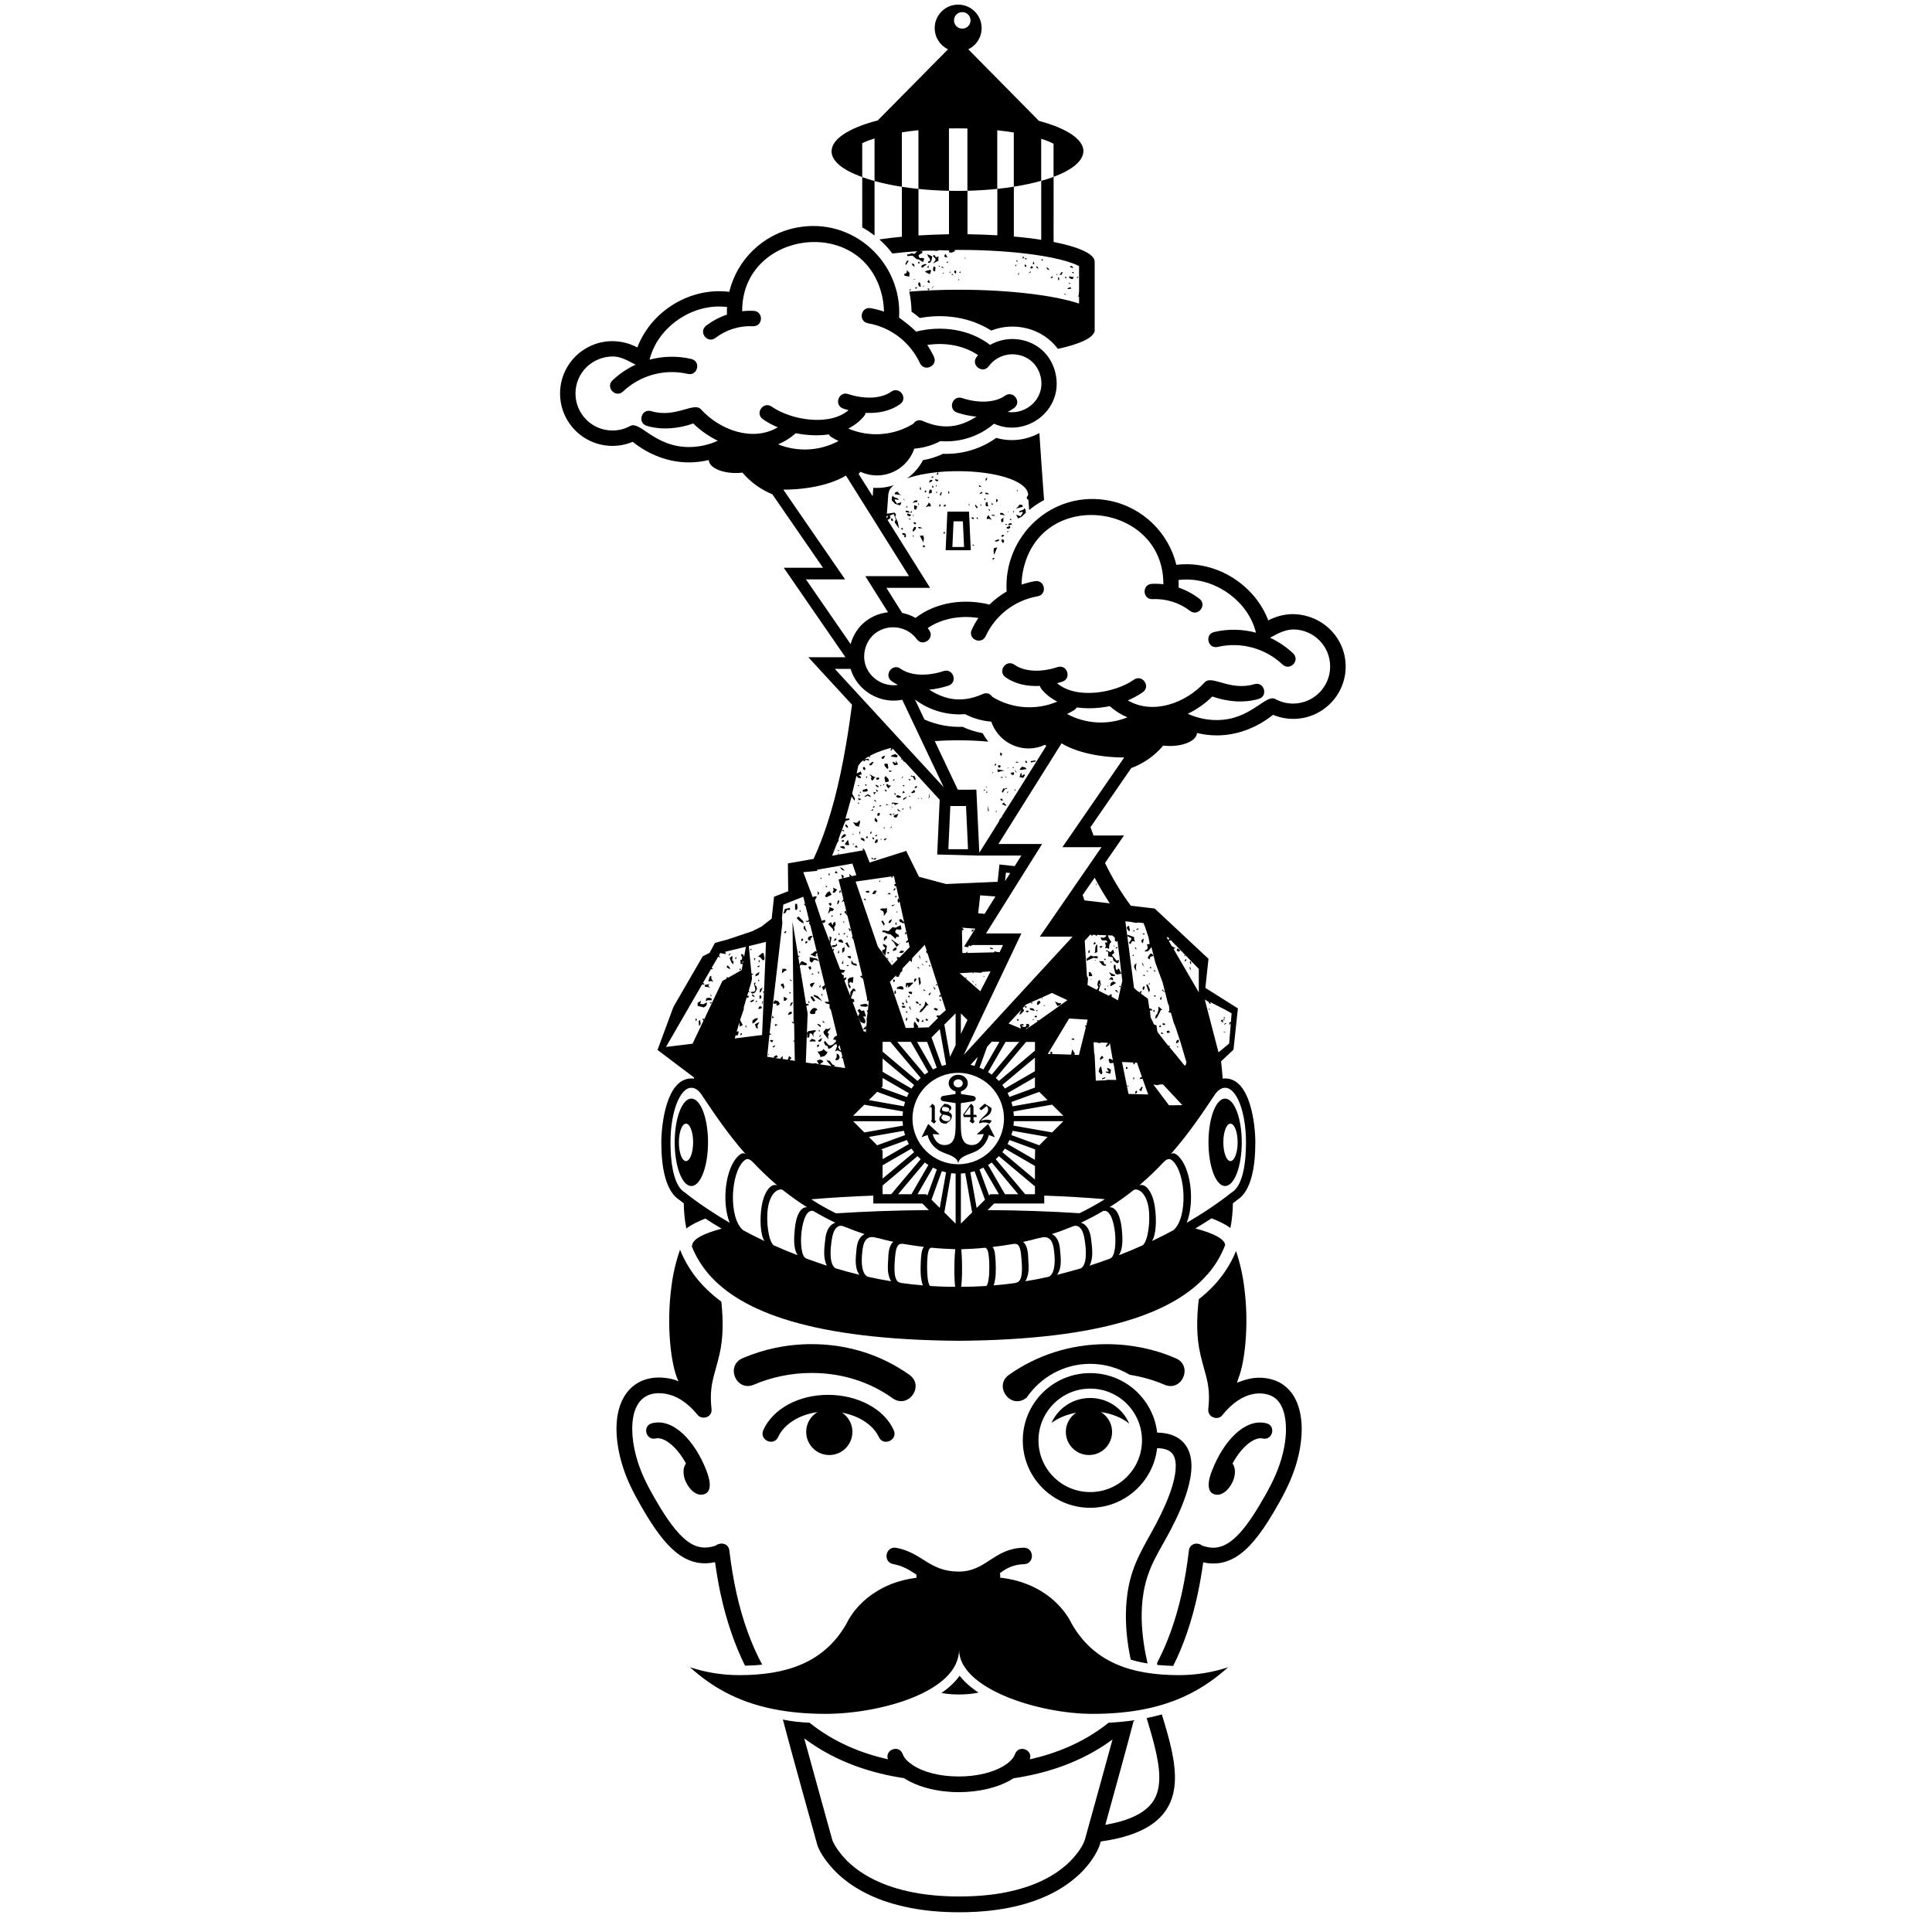 <svg xmlns="http://www.w3.org/2000/svg" xmlns:xlink="http://www.w3.org/1999/xlink" version="1.1" x="0px" y="0px" viewBox="0 0 100 100" enable-background="new 0 0 100 100" xml:space="preserve"><path d="M47.637,52.064l-0.078-0.084l0.106-0.023L47.637,52.064z M47.797,49.933l-0.105-0.079l0.079,0.107L47.797,49.933z   M47.403,51.828l0.025,0.105l0.131,0.023l-0.051-0.104L47.403,51.828z M45.129,39.582l0.094-0.145h-0.072l-0.166,0.125l0.057,0.067  L45.129,39.582z M44.569,43.452l0.17,0.1l0.006-0.098l-0.053-0.066l-0.147-0.017L44.569,43.452z M45.403,40.737l0.066,0.021v-0.075  l-0.155-0.072l0.009,0.052L45.403,40.737z M45.467,40.357l0.043-0.059l-0.03-0.061l-0.138,0.033l0.026,0.082L45.467,40.357z   M45.11,40.222l-0.031,0.093l0.074,0.095l0.159-0.199l-0.052,0.008l-0.256-0.151L45.11,40.222z M47.637,49.673l-0.023-0.201  l-0.002-0.009h-0.053l0.003,0.009L47.637,49.673z M44.924,40.914l-0.05-0.089l-0.217,0.059l-0.004,0.098l0.202-0.011L44.924,40.914z   M44.766,39.869l0.031-0.091l-0.07-0.096l-0.068,0.055l0.023,0.082L44.766,39.869z M43.256,48.912l-0.189,0.024l-0.022,0.08H43.2  l0.131-0.08l-0.026-0.105L43.256,48.912z M44.842,40.691l0.004-0.099l-0.082,0.024L44.842,40.691z M46.374,39.513l-0.149-0.095  l-0.021,0.068l0.088,0.127l0.188-0.043l-0.112-0.208L46.374,39.513z M47.823,51.299l0.08-0.023l-0.106-0.08L47.823,51.299z   M44.896,40.184l-0.084,0.024l0.056,0.067L44.896,40.184z M47.612,50.59h-0.078l0.049,0.422l0.082-0.133L47.612,50.59z   M46.469,39.118l-0.123-0.087l-0.164,0.049l-0.074,0.077l0.309,0.046L46.469,39.118z M47.559,50.066h-0.105l0.129,0.079  L47.559,50.066z M48.112,51.535l0.077-0.184l-0.13,0.106L48.112,51.535z M48.086,50.014h0.103l-0.103-0.081V50.014z M48.532,52.229  v-0.012l-0.131-0.05l-0.078,0.05l0.013,0.012l0.09,0.069h0.106V52.229z M45.801,39.663l0.135,0.141l0.044-0.062l-0.036-0.212  l-0.098-0.004l-0.082,0.024L45.801,39.663z M45.721,39.288l0.1-0.169l-0.104,0.017l-0.099,0.072l0.031,0.058L45.721,39.288z   M43.149,49.227l0.023-0.133l-0.076,0.053L43.149,49.227z M46.18,39.903l-0.099-0.007l-0.09-0.027l0.068,0.097L46.18,39.903z   M47.454,50.67l-0.106-0.023l-0.049,0.129l0.049,0.052L47.454,50.67z M45.631,40.633l-0.074,0.002l0.033,0.059L45.631,40.633z   M47.85,52.037l-0.107,0.154l-0.051,0.037l-0.027,0.018L47.583,52.4l0.109-0.024l0.129-0.147l0.053-0.062l0.106-0.13h0.079  l-0.156-0.209L47.85,52.037z M47.903,52.796l0.101,0.052l0.028-0.076l-0.104-0.051L47.903,52.796z M47.692,52.875l0.105,0.025  l-0.026-0.129L47.692,52.875z M47.454,52.848l0.105,0.082l0.024-0.158l-0.18-0.106L47.454,52.848z M44.204,43.663l-0.102,0.019  l0.092,0.028L44.204,43.663z M46.325,46.81l-0.182,0.051l0.053,0.053L46.325,46.81z M46.405,47.729l-0.08,0.078l0.08,0.079V47.729z   M44.855,46.205h0.13v-0.104l-0.182,0.025L44.855,46.205z M45.146,46.259l0.05,0.025l0.105-0.025l0.078-0.158h-0.13L45.146,46.259z   M46.034,46.205l-0.1,0.079h0.18L46.034,46.205z M45.985,47.755l0.049,0.027l0.08-0.053l0.053-0.157l-0.133,0.078L45.985,47.755z   M46.297,51.322v0.136l0.082-0.052l-0.027-0.157L46.297,51.322z M46.874,48.228l-0.049,0.131l0.105-0.038L46.874,48.228z   M44.803,46.625V46.52h-0.105L44.803,46.625z M46.665,51.904l0.08,0.104l0.054-0.027l-0.029-0.076H46.665z M46.77,51.143  l-0.051-0.078l-0.103-0.025l-0.162,0.051l-0.049,0.082l0.34,0.049L46.77,51.143z M46.564,46.672l-0.054-0.177l-0.056,0.078  l0.031,0.157L46.564,46.672z M45.958,49.591l-0.075-0.002l0.102,0.084L45.958,49.591z M45.562,45.574l-0.075,0.028l0.075,0.051  V45.574z M45.797,47.833l-0.099-0.183l-0.082,0.027l0.131,0.235L45.797,47.833z M46.405,46.442l-0.026-0.106l-0.054,0.106H46.405z   M45.747,47.282v0.131l0.16-0.21v-0.21l-0.053,0.027h-0.211l-0.105,0.052l0.183,0.105L45.747,47.282z M46.405,47.229h0.049  l-0.049-0.078V47.229z M46.534,49.303l0.107,0.029l0.104-0.029l0.054-0.076l-0.158-0.029L46.534,49.303z M46.51,48.886l-0.367-0.265  l0.024,0.079l0.078,0.051l0.052,0.08l0.108,0.185l0.236-0.236L46.51,48.886z M45.934,49.357h0.076v-0.08h-0.076V49.357z   M46.196,47.991L45.985,48.2l-0.287-0.051l-0.031,0.105h0.109l0.158,0.079l0.154,0.026l0.157,0.131l0.107,0.105l0.053-0.105h0.129  l-0.024-0.104l-0.131-0.081l-0.054-0.076l0.08-0.132l0.157,0.027l0.103-0.027l-0.049-0.21l-0.264,0.131L46.196,47.991z   M46.167,49.83l0.029-0.081l-0.029-0.025V49.83z M47.299,52.955v0.246l0.209-0.01l0.026-0.053l-0.186-0.264L47.299,52.955z   M46.325,50.723l-0.106-0.029l0.026,0.134h0.052L46.325,50.723z M45.747,48.542v0.133l0.078,0.024l-0.028-0.054l0.11-0.076v-0.132  l-0.082,0.026L45.747,48.542z M46.825,52.064h-0.16l0.054,0.103l0.155-0.022L46.825,52.064z M45.698,48.857l0.023,0.105l0.104,0.105  l-0.049,0.08l-0.109,0.025v0.105l0.158,0.186l0.082-0.501l-0.11-0.076L45.698,48.857z M47.956,49.198l-0.028,0.079l0.084,0.08  L47.956,49.198z M46.352,45.968l-0.078,0.027l-0.029,0.106l0.08-0.027L46.352,45.968z M50.473,51.023l0.063-0.053l-0.019-0.052  L50.473,51.023z M46.219,49.147v0.08l0.106-0.029l0.08-0.051v-0.106l-0.108,0.026L46.219,49.147z M44.137,43.167l-0.019,0.046  l0.082-0.025L44.137,43.167z M43.723,43.692l0.086,0.05l0.149-0.003l-0.069-0.273L43.723,43.692z M43.78,43.184l-0.1-0.004  l-0.109,0.115l-0.037,0.114l0.24-0.126L43.78,43.184z M43.586,43.574l0.108-0.018l-0.029-0.08l-0.112,0.038L43.586,43.574z   M44.471,42.796l-0.01-0.052l0.057-0.182l-0.019-0.106l-0.137,0.133l-0.1-0.005l-0.116-0.035l0.142,0.192L44.471,42.796z   M43.899,42.872l-0.033-0.135l-0.078-0.073l-0.037,0.039l0.025,0.081L43.899,42.872z M48.426,51.172l-0.078-0.059l-0.025-0.102  v0.102l0.051,0.107L48.426,51.172z M44.532,40.97l-0.039,0.039l0.086,0.05L44.532,40.97z M46.874,52.848l0.08-0.052v-0.131  l-0.051,0.028L46.874,52.848z M44.432,41.214l0.074-0.002l-0.064-0.119L44.432,41.214z M48.479,50.932l-0.053,0.08l0.106-0.027  L48.479,50.932z M43.723,43.941l0.004-0.099l-0.084-0.05l-0.156,0.027l0.031,0.058L43.723,43.941z M44.477,41.551l-0.096-0.003  l0.053,0.065L44.477,41.551z M47.98,49.724l-0.077,0.053l0.077,0.053V49.724z M44.409,40.633l-0.013,0.046l0.095,0.006  L44.409,40.633z M50.387,48.176l-0.004-0.084l-0.091,0.062l0.003,0.083L50.387,48.176z M47.086,52.064l-0.025,0.103l0.051,0.062  l0.053,0.069l-0.022-0.069L47.086,52.064z M47.086,51.535l-0.103,0.027l0.078,0.08L47.086,51.535z M44.465,41.424l0.121-0.063  l-0.183-0.054L44.465,41.424z M51.249,49.089l0.099,0.049l0.069-0.053l-0.185-0.044L51.249,49.089z M46.93,52.43l0.053-0.076h-0.109  L46.93,52.43z M46.903,51.904h0.08l-0.109-0.211L46.903,51.904z M43.385,43.986l-0.023,0.069l0.084-0.024L43.385,43.986z   M48.612,51.747l0.103,0.081l-0.026-0.104L48.612,51.747z M48.68,51.48l-0.064,0.051L48.61,51.59l0.107-0.013L48.68,51.48z   M50.368,50.855l0.028-0.028l-0.077-0.076L50.368,50.855z M50.975,50.562l-0.076-0.06l0.015,0.054L50.975,50.562z M46.903,50.879  l-0.029,0.186l0.08,0.049l-0.024-0.102h0.078l-0.025,0.102l0.103-0.049l0.184-0.186l-0.027-0.023L46.903,50.879z M47.008,51.352  l0.078,0.082l0.106,0.024l0.025-0.106l-0.103-0.029L47.008,51.352z M51.575,42.032L51.6,41.95l-0.076,0.072L51.575,42.032z   M54.915,14.108l-0.062,0.131l0.088-0.015l0.072-0.15L54.915,14.108z M54.729,14.231l-0.024-0.061l-0.03,0.062L54.729,14.231z   M54.816,14.379l-0.062-0.03l0.025,0.169l0.05-0.055L54.816,14.379z M54.368,14.38l0.095,0.018l0.028-0.119L54.368,14.38z   M54.702,14.168l0.002,0.002l0.032-0.067L54.702,14.168z M55.391,13.774v0.055l0.158,0.049l-0.056-0.107L55.391,13.774z   M55.195,15.264l-0.057-0.052l-0.086,0.014L55.195,15.264z M55.135,14.315l-0.011,0.076l0.11-0.003L55.135,14.315z M52.934,13.395  l0.084-0.068l-0.076-0.061L52.934,13.395z M53.504,13.528l-0.059,0.13l0.093,0.021L53.504,13.528z M54.258,13.881l-0.107-0.05  l0.056,0.105l0.11,0.05L54.258,13.881z M55.566,14.069l-0.096,0.035l0.108,0.051L55.566,14.069z M53.038,13.787l0.065,0.03  l0.031-0.066l-0.099-0.071L53.038,13.787z M53.311,13.885l0.131,0.007l0.027-0.063l-0.076-0.063L53.311,13.885z M53.887,13.443  l0.074,0.062l0.02-0.097L53.887,13.443z M53.338,14.108l0.006-0.074l-0.103,0.109L53.338,14.108z M53.641,13.855l0.127,0.061  l-0.108-0.159L53.641,13.855z M56.43,72.359c-0.896,0-1.66,0.525-2.008,1.293c0.338-0.246,0.773-0.44,1.282-0.532  c-0.323,0.214-0.537,0.581-0.537,0.993c0,0.664,0.537,1.199,1.199,1.199c0.661,0,1.196-0.535,1.196-1.199  c0-0.434-0.235-0.814-0.58-1.024c0.593,0.084,1.101,0.302,1.465,0.597C58.113,72.902,57.333,72.359,56.43,72.359z M60.857,70.303  c-1.084-0.47-2.297-0.729-3.578-0.729c-1.926,0-3.651,0.596-5.055,1.587c-0.805,0.575,0.06,1.788,0.865,1.217l0.049-0.036  c0.717-1.054,1.924-1.75,3.291-1.75c0.75,0,1.449,0.211,2.047,0.567c0.633,0.101,1.234,0.272,1.791,0.512  C61.18,72.066,61.77,70.695,60.857,70.303z M59.184,82.469c-0.141,0.862-0.109,1.738,0.021,2.61  c0.048,0.343,0.117,0.685,0.193,1.021c-0.308-0.049-0.599-0.113-0.873-0.201c-0.047-0.231-0.09-0.463-0.127-0.693  c-0.133-0.889-0.174-1.805-0.041-2.73v-0.002c0.012-0.066,0.021-0.141,0.033-0.209c0.241-1.396,0.836-2.23,1.461-3.414  c0.362-0.691,0.658-1.363,0.834-1.957c0.256-0.873,0.205-1.408-0.015-1.666c-0.112-0.136-0.336-0.265-0.776-0.271  c-0.201,1.732-1.676,3.086-3.467,3.086c-1.923,0-3.488-1.562-3.488-3.486c0-1.926,1.565-3.486,3.488-3.486  c1.791,0,3.266,1.343,3.467,3.08c0.592,0.008,1.082,0.178,1.396,0.551c0.521,0.611,0.432,1.544,0.173,2.423  c-0.194,0.661-0.512,1.385-0.896,2.11c-0.586,1.104-1.147,1.863-1.375,3.174C59.188,82.432,59.186,82.452,59.184,82.469z   M59.109,74.557c0-1.48-1.2-2.683-2.68-2.683c-1.478,0-2.678,1.204-2.678,2.683c0,1.479,1.2,2.672,2.678,2.672  C57.909,77.229,59.107,76.033,59.109,74.557z M53.018,13.381l0.106,0.051l0.011-0.076L53.018,13.381z M55.465,84.033  c0,0-0.365-0.862-1.393-1.559c-0.561-0.377-1.312-0.705-2.311-0.818c0.021-0.074,0.016-0.15-0.011-0.223l0.185-0.135  c0.328-0.214,0.666-0.324,1.065-0.335c0.563-0.017,0.543-0.868-0.022-0.854c-1.549,0.039-1.929,1.236-3.353,1.236  c-1.529,0-1.891-0.982-3.234-1.229c-0.561-0.104-0.713,0.736-0.158,0.841c0.514,0.095,0.854,0.315,1.207,0.549  c-0.014,0.052-0.012,0.106,0.006,0.157c-0.959,0.12-1.688,0.439-2.229,0.811h-0.006c-1.027,0.695-1.394,1.562-1.394,1.562  c-1.149,2.019-3.098,2.669-5.551,2.669c-0.904,0-1.768-0.148-2.553-0.409c1.086,0.978,2.4,1.778,4.311,2.164  c0.787,0.159,1.687,0.249,2.707,0.249c2.791,0,6.91-1.125,6.91-3.326c0,2.02,4.117,3.326,6.908,3.326  c3.492,0,5.479-1.025,7.019-2.413c-0.784,0.261-1.648,0.409-2.553,0.409C58.566,86.703,56.616,86.053,55.465,84.033z M65.348,74.455  c0.522,0.129,0.721-0.66,0.197-0.787c-1.13-0.281-2.229,0.969-2.787,2.396c-0.05,0.108-0.535,1.244,0.229,1.303  c0.348,0.025,0.742-0.377,0.885-0.861c0.088-0.312,0.051-0.587-0.078-0.752C64.312,74.791,64.984,74.365,65.348,74.455z   M53.57,39.427l0.054-0.07c-0.092,0.013-0.183,0.022-0.283,0.042l0.021,0.066L53.57,39.427z M50.65,87.607  c-0.395-0.256-0.729-0.547-0.979-0.871c-0.244,0.338-0.566,0.633-0.941,0.892c0.275,0.052,0.578,0.078,0.904,0.078  C50.004,87.706,50.346,87.674,50.65,87.607z M64.93,71.322c-0.154,0.019-0.371,0.061-0.625,0.145L64.17,71.52l0.002-0.006  l-0.143,0.053c-0.006,0.002,0.02-0.063,0.061-0.201c0.36-0.883,0.562-2.852,0.314-4.713c-0.025-0.232-0.064-0.461-0.105-0.672  v-0.002c-0.088-0.455-0.197-0.859-0.324-1.226c-0.146,0.366-0.336,0.722-0.578,1.075c-0.033,0.054-0.067,0.102-0.104,0.15  c-0.33,0.451-0.738,0.875-1.244,1.269c-0.113,0.978-0.131,1.948,0.082,2.849c0.262,1.146,0.547,1.582,0.41,2.83  c-0.023,0.223,0.1,0.375,0.26,0.438c0.105,0.041,0.221,0.043,0.322,0c0.059-0.023,0.107-0.064,0.146-0.119  c0.521-0.643,1.069-0.989,1.582-1.088c0.373-0.077,0.852-0.029,1.157,0.216c0.345,0.272,0.562,0.838,0.554,1.646  c-0.006,0.531-0.113,1.133-0.32,1.75c-0.252,0.758-0.652,1.473-1.064,2.16c-0.635,1.067-1.16,1.678-1.654,1.969  c-0.209,0.125-0.412,0.19-0.613,0.207c-0.197,0.018-0.412-0.012-0.688-0.102c-0.219-0.191-0.641-0.129-0.686,0.254  c-0.092,0.797-0.221,1.534-0.369,2.219v0.002c-0.318,1.414-0.758,2.604-1.281,3.602l0.02,0.098c0.263,0.025,0.537,0.038,0.818,0.049  c0.526-1.053,0.963-2.289,1.272-3.744c0.11-0.516,0.203-1.053,0.282-1.617c0.229,0.054,0.459,0.07,0.691,0.054  c0.34-0.026,0.658-0.133,0.969-0.313c0.677-0.397,1.289-1.168,1.938-2.258c0.438-0.736,0.859-1.496,1.135-2.316  c0.229-0.682,0.354-1.364,0.363-1.991c0.014-0.911-0.227-1.791-0.859-2.293C66.079,71.387,65.482,71.27,64.93,71.322z   M47.069,71.158c-1.4-0.99-3.127-1.586-5.054-1.586c-1.282,0-2.496,0.261-3.58,0.729c-0.909,0.395-0.317,1.766,0.593,1.366  c0.895-0.381,1.911-0.603,2.987-0.603c1.61,0,3.041,0.488,4.188,1.31C47.014,72.947,47.876,71.736,47.069,71.158z M55.282,14.963  l0.17-0.025l-0.045-0.075l-0.158,0.058L55.282,14.963z M46.37,41.233l0.129,0.065l0.138-0.035l-0.033-0.058l-0.162-0.051  L46.37,41.233z M37.012,80.857c0.078,0.564,0.17,1.104,0.278,1.617h0.002c0.312,1.455,0.75,2.691,1.271,3.742  c0.309-0.009,0.604-0.021,0.887-0.055c-0.545-1.02-1-2.23-1.328-3.688c-0.151-0.688-0.278-1.424-0.371-2.222  c-0.047-0.383-0.471-0.442-0.717-0.245c-0.506,0.166-0.92,0.118-1.344-0.156c-0.459-0.301-0.953-0.887-1.541-1.857  c-0.363-0.604-0.723-1.232-0.982-1.889c-0.393-1.002-0.522-1.99-0.396-2.73c0.164-0.959,0.767-1.393,1.695-1.229  c0.532,0.092,1.108,0.428,1.653,1.102c0.229,0.259,0.761,0.119,0.709-0.322c-0.133-1.248,0.15-1.686,0.414-2.83  c0.199-0.857,0.193-1.783,0.095-2.722c-0.546-0.403-1.025-0.864-1.421-1.396c-0.288-0.396-0.53-0.822-0.717-1.293  c-0.135,0.379-0.254,0.807-0.35,1.291c-0.041,0.215-0.076,0.438-0.104,0.674c-0.258,1.963-0.023,4.043,0.375,4.848  c-0.066-0.029-0.129-0.055-0.191-0.076c-0.107-0.031-0.217-0.061-0.33-0.078c-1.361-0.234-2.385,0.482-2.633,1.9  c-0.154,0.92,0.014,2.059,0.443,3.16c0.276,0.697,0.656,1.363,1.043,2.01c0.604,1,1.174,1.715,1.797,2.122  C35.814,80.9,36.391,80.996,37.012,80.857z M55.413,14.682l-0.056-0.053l-0.032,0.066L55.413,14.682z M35.426,76.505  c0.144,0.485,0.539,0.888,0.887,0.86c0.761-0.059,0.275-1.189,0.229-1.303c-0.564-1.428-1.662-2.68-2.789-2.396  c-0.523,0.127-0.33,0.916,0.195,0.787c0.364-0.09,1.035,0.336,1.559,1.298C35.376,75.918,35.34,76.193,35.426,76.505z   M60.637,90.559c0.258,1.192,0.318,2.367-0.383,3.271c-0.443,0.573-1.15,0.991-2.156,1.263c-0.334,0.09-0.709,0.161-1.125,0.223  l-0.053,0.182c0,0-0.068,0.218-0.262,0.544c-0.182,0.296-0.479,0.702-0.938,1.104c-0.673,0.594-1.688,1.186-3.186,1.533  c-0.812,0.186-1.766,0.299-2.883,0.299c-0.959,0-1.791-0.08-2.518-0.223c-1.782-0.339-2.94-1.021-3.678-1.684  c-0.412-0.368-0.97-1.022-1.15-1.573c0,0-1.451-5.192-1.764-6.421l-0.027-0.074c0.449,0.096,0.903,0.143,1.385,0.164  c1.297,1.04,2.73,1.592,4.059,1.893c-0.171-0.508,0.584-0.773,0.767-0.267c0.055,0.166,0.195,0.336,0.404,0.487  c0.049,0.025,0.094,0.06,0.127,0.092c0.504,0.328,1.33,0.578,2.366,0.578c1.619,0,2.725-0.607,2.914-1.157  c0.182-0.504,0.943-0.241,0.766,0.271c1.336-0.301,2.775-0.853,4.079-1.896c0.479-0.023,0.929-0.068,1.354-0.131l-0.066,0.062  c-0.24,0.953-1.016,3.752-1.459,5.356c0.241-0.044,0.467-0.095,0.676-0.147c0.907-0.242,1.424-0.588,1.727-0.972  c0.462-0.604,0.482-1.45,0.23-2.603c-0.123-0.572-0.302-1.172-0.494-1.807c0.272-0.052,0.535-0.119,0.787-0.188  C60.333,89.378,60.512,89.986,60.637,90.559z M57.584,90.035c-1.666,1.227-3.508,1.768-5.123,2.008  c-0.719,0.467-1.773,0.719-2.834,0.719c-1.061,0-2.113-0.255-2.832-0.723c-1.627-0.248-3.492-0.803-5.168-2.062  c0.531,1.941,1.457,5.274,1.457,5.274c0.174,0.435,0.586,0.911,0.918,1.215c0.625,0.558,1.643,1.173,3.287,1.488  c0.682,0.132,1.467,0.207,2.367,0.207c1.061,0,1.954-0.104,2.698-0.279c1.375-0.313,2.269-0.854,2.834-1.351  c0.334-0.295,0.804-0.83,0.955-1.278C56.143,95.253,57.057,91.977,57.584,90.035z M55.34,14.385l0.131,0.06l0.053-0.002l0.049-0.108  l-0.127-0.006l-0.088-0.04L55.34,14.385z M45.483,74.372c0.233,0.519,1.01,0.164,0.774-0.353c-0.502-1.113-1.888-1.822-3.396-1.822  c-1.521,0-2.851,0.715-3.351,1.822c-0.233,0.517,0.541,0.869,0.771,0.353c0.277-0.608,1.015-1.138,2.029-1.283  c-0.352,0.21-0.582,0.593-0.582,1.024c0,0.664,0.535,1.199,1.195,1.199c0.664,0,1.197-0.535,1.197-1.199  c0-0.412-0.209-0.779-0.533-0.993C44.528,73.294,45.223,73.803,45.483,74.372z M49.139,14.117l0.074-0.019l-0.043-0.051  L49.139,14.117z M48.444,13.312l-0.086-0.126l-0.078,0.065l0.133,0.131l0.017,0.074l-0.135,0.179l0.278-0.142l0.002-0.049  l-0.014-0.073l0.027-0.092L48.444,13.312z M47.528,14.741l0.041,0.075l0.094,0.032l-0.032-0.195l-0.069-0.052l-0.026,0.045  L47.528,14.741z M47.536,13.544l-0.028,0.07l0.092,0.032l-0.019-0.097L47.536,13.544z M48.637,13.833l0.006-0.071l-0.07-0.008  L48.637,13.833z M48.038,13.278l0.088,0.103l0.015,0.12l-0.103,0.04l-0.004,0.071l0.097-0.014l0.028-0.023l0.054-0.091l0.041-0.211  l-0.255-0.119L48.038,13.278z M48.309,14.02l0.092,0.032l0.019-0.214l-0.089-0.056l-0.039,0.14L48.309,14.02z M47.192,13.635  l0.041,0.098l0.111,0.082l-0.035-0.146L47.192,13.635z M48.336,14.813l-0.05,0.019L48.2,14.967L48.336,14.813z M47.153,14.947  l-0.104,0.064l0.067,0.03L47.153,14.947z M46.825,14.273l0.237,0.044l0.017-0.189l-0.153-0.157l0.018,0.073l-0.035,0.093  l-0.117,0.053L46.825,14.273z M43.042,7.841c0-0.066,0.008-0.13,0.027-0.193c0.153-0.569,1.041-1.072,2.362-1.414l3.638-3.682  c-0.408-0.195-0.689-0.613-0.689-1.097c0-0.672,0.541-1.216,1.213-1.216c0.674,0,1.216,0.545,1.216,1.216  c0,0.484-0.281,0.902-0.69,1.097l3.657,3.705c1.41,0.378,2.302,0.941,2.302,1.569C56.064,8.341,55.48,8.8,54.532,9.155V7.438  c-0.183-0.092-0.398-0.177-0.64-0.255V9.36c-0.427,0.119-0.899,0.222-1.418,0.303V6.859c-0.271-0.045-0.555-0.084-0.856-0.114v3.03  c-0.492,0.053-1.011,0.085-1.545,0.099V6.649c-0.169-0.004-0.346-0.006-0.522-0.006l-0.433,0.004v3.228  c-0.547-0.011-1.077-0.044-1.578-0.096v2.407c0.502-0.031,1.033-0.052,1.58-0.062V9.875l0.444,0.005  c0.175,0,0.345-0.003,0.513-0.006v2.249c0.532,0.008,1.049,0.027,1.545,0.056V9.776c0.293-0.032,0.582-0.068,0.854-0.113v2.58  c0.512,0.044,0.98,0.101,1.418,0.169V9.36c0.229-0.063,0.441-0.133,0.641-0.205c-0.004,3.371,0,3.369,0,3.369  c1.307,0.257,2.119,0.619,2.125,1.018v3.538v0.15c0-0.025-0.004-0.049-0.008-0.072c-0.092,0.347-0.793,0.661-1.896,0.899  c-0.804-1.082-2.261-1.414-3.45-0.948c-1.091-0.692-2.435-0.882-3.697-0.65c-0.138-0.115-0.28-0.224-0.427-0.327  c-0.008-0.364-0.051-0.711-0.116-1.04c0.401-0.029,0.819-0.054,1.25-0.07c0.457-0.018,0.878-0.026,1.315-0.026  c0.702,0,1.373,0.02,2.019,0.059c1.213,0.075,2.259,0.204,3.104,0.374c0.396,0.081,0.768,0.174,1.098,0.281v-0.353l-0.082-0.034  l0.063-0.022l0.019-0.236v-1.292l-0.104-0.05c-0.266-0.129-0.709-0.265-1.318-0.389c-0.261-0.052-0.541-0.101-0.848-0.145  c-1.141-0.163-2.491-0.254-3.95-0.254l-0.201,0.001l-0.026,0.081l-0.15,0.058l-0.143-0.012l0.028-0.094l-0.545-0.02l-0.078,0.037  c-0.297-0.024-0.598-0.012-0.897,0.007l0.131,0.022l-0.029,0.091l-0.127,0.062l-0.055,0.067l0.061,0.125l0.145-0.012l0.093,0.033  l-0.062,0.186l-0.229-0.141l-0.095-0.008l-0.223-0.187l-0.264,0.025l-0.016-0.097l0.094,0.007l0.148-0.059l0.141,0.037l0.139-0.142  c-0.449,0.032-0.879,0.071-1.283,0.119c-0.203-0.268-0.428-0.511-0.674-0.728c0.361-0.055,0.756-0.1,1.166-0.14V9.668  c0.274,0.044,0.562,0.081,0.857,0.11V6.74c-0.296,0.03-0.586,0.068-0.858,0.109v2.819c-0.515-0.08-0.987-0.18-1.414-0.299V7.165  c-0.241,0.076-0.457,0.158-0.637,0.247v1.755C43.641,8.812,43.045,8.347,43.042,7.841z M49.379,1.055  c0,0.236,0.19,0.427,0.428,0.427c0.238,0,0.429-0.191,0.429-0.427c0-0.238-0.194-0.428-0.429-0.428  C49.569,0.627,49.379,0.818,49.379,1.055z M44.629,11.771c0.223,0.124,0.436,0.264,0.637,0.419V9.369  c-0.228-0.062-0.438-0.129-0.637-0.202V11.771z M47.309,14.483l0.098-0.015l-0.141-0.012L47.309,14.483z M46.93,13.659l0.108-0.158  l-0.092-0.008l-0.091,0.185l0.071,0.03L46.93,13.659z M47.471,14.855l-0.125,0.039l0.09,0.056L47.471,14.855z M52.678,14.223  l0.055-0.002l0.009-0.129L52.678,14.223z M48.057,13.878l0.014-0.143l-0.082,0.089L48.057,13.878z M53.172,39.499l-0.037-0.116  l-0.074-0.004l0.029,0.095L53.172,39.499z M49.499,14.075L49.463,14l-0.074,0.019l0.016,0.096l0.064,0.054L49.499,14.075z   M49.719,14.047l-0.074,0.042l0.063,0.053L49.719,14.047z M49.23,14.196l0.112,0.057l-0.041-0.075L49.23,14.196z M49.586,14.491  l0.071,0.028l-0.043-0.076L49.586,14.491z M52.67,13.508l-0.076-0.062l0.047,0.128L52.67,13.508z M47.896,14.079l0.23,0.115  l0.06-0.137l-0.012-0.098l-0.271,0.073L47.896,14.079z M52.592,13.788l0.02-0.097l-0.075,0.044L52.592,13.788z M49.903,13.346  l0.066,0.052l0.004-0.047L49.903,13.346z M47.715,13.728l-0.033,0.094l0.092,0.031l0.025-0.045l0.181-0.128l-0.118-0.011  L47.715,13.728z M47.805,14.838l0.009-0.072l-0.054,0.067L47.805,14.838z M48.075,15.03l0.037-0.093l-0.125,0.013L48.075,15.03z   M49.069,13.535l-0.098,0.04l0.093,0.033L49.069,13.535z M48.075,14.479l-0.08,0.112l0.091,0.055l0.051-0.02L48.075,14.479z   M48.881,13.232l0.015,0.073l0.146,0.012l-0.104-0.176L48.881,13.232z M48.85,14.115l-0.072,0.019l0.07,0.03L48.85,14.115z   M48.708,13.838l0.14,0.037l-0.064-0.078L48.708,13.838z M55.766,14.32l-0.041,0.087l0.101-0.056L55.766,14.32z M46.129,42.106  l-0.113,0.042l0.133,0.064L46.129,42.106z M45.838,41.669l0.153-0.004l-0.084-0.051L45.838,41.669z M45.848,40.175l-0.07,0.054  l0.047,0.263l0.185-0.042l-0.031-0.135L45.848,40.175z M45.741,43.459l0.058,0.045l0.112-0.116l-0.102,0.017L45.741,43.459z   M46.276,40.407l0.027-0.093l-0.099,0.071L46.276,40.407z M46.219,41.809l-0.054-0.064l-0.028,0.015L46.219,41.809z M46.383,41.112  l-0.076-0.073l-0.015,0.045l0.033,0.06L46.383,41.112z M46.2,41.631l0.041-0.062l0.092,0.102l0.181-0.095l-0.289-0.037l-0.079,0.024  L46.2,41.631z M46.124,40.657l-0.103-0.003l-0.118-0.089l-0.031,0.091l0.105,0.156L46.124,40.657z M45.564,41.66l-0.073,0.078  l0.131-0.011L45.564,41.66z M45.432,42.093l-0.031,0.115l0.09,0.027l0.06-0.107l-0.033-0.058L45.432,42.093z M45.795,40.908  l0.077,0.073l0.027-0.069l-0.087-0.05L45.795,40.908z M45.338,43.462l-0.068,0.152l0.068,0.022l0.094-0.071l-0.01-0.127  L45.338,43.462z M45.204,44.469l-0.088-0.103l-0.004,0.097l0.185,0.033l0.075-0.078l-0.096-0.003L45.204,44.469z M45.774,40.576  l-0.059,0.033l0.03,0.058L45.774,40.576z M46.092,42.87l0.067-0.032l-0.037-0.06L46.092,42.87z M45.79,42.802l-0.065,0.055  l0.065,0.021V42.802z M45.605,43.494l0.021-0.069l-0.049-0.014L45.605,43.494z M46.309,42.087l-0.115,0.065l0.064,0.02  L46.309,42.087z M53.139,39.807l-0.07-0.078l-0.166-0.048l-0.131,0.139l0.058,0.033L53.139,39.807z M47.064,41.171l-0.022,0.068  l0.074-0.003L47.064,41.171z M47.133,41.915l0.004-0.173l-0.051,0.009L47.133,41.915z M46.782,40.709l0.043-0.061l-0.121-0.011  L46.782,40.709z M46.751,40.227l-0.067-0.02l0.004,0.075L46.751,40.227z M47.352,40.386l0.044-0.062l-0.071-0.173l-0.082,0.027  l-0.063-0.045l-0.043,0.061l0.102,0.006L47.352,40.386z M46.7,41.059l0.136-0.034l-0.074-0.097L46.7,41.059z M47.116,40.339  l-0.065-0.021l-0.03,0.015l0.097,0.082L47.116,40.339z M46.471,41.963l0.162,0.047l-0.181-0.153L46.471,41.963z M47.331,40.779  l0.099,0.005l0.053-0.086l-0.098-0.004L47.331,40.779z M46.254,42.271l0.086,0.049l0.08-0.025l0.079-0.176L46.276,42.2  L46.254,42.271z M47.274,40.885l-0.018,0.07l-0.091,0.047l0.031,0.06l0.164-0.051l-0.002-0.076L47.274,40.885z M46.689,41.903  l0.108-0.016l-0.086-0.051L46.689,41.903z M47.551,41.294l-0.052,0.085l0.065-0.054L47.551,41.294z M47.719,41.32l-0.07-0.021  l0.078,0.073L47.719,41.32z M48.124,41.044l-0.069,0.305l0.061-0.107L48.124,41.044z M46.737,41.42l0.156-0.102l0.053-0.085  l-0.182,0.095L46.737,41.42z M51.913,40.856l-0.062,0.119l0.047,0.061l0.115-0.185l0.137-0.043l-0.082-0.024l-0.064,0.045  l-0.08-0.026L51.913,40.856z M51.866,40.198l-0.087,0.051l0.13,0.01L51.866,40.198z M51.814,39.141l0.062-0.127  c-0.037-0.023-0.078-0.046-0.114-0.056l0.004,0.098L51.814,39.141z M52.126,40.242l-0.092-0.049l0.017,0.047L52.126,40.242z   M52.193,39.725l-0.084,0.049l0.111-0.035L52.193,39.725z M51.745,39.734l0.054-0.066l-0.039-0.061l-0.099,0.005l0.004,0.097  L51.745,39.734z M44.514,50.54l0.16,0.125l-0.056-0.18L44.514,50.54z M51.734,39.938l0.257-0.053l-0.367-0.063l0.022,0.144  L51.734,39.938z M52.456,39.692l-0.06,0.044l0.08,0.024L52.456,39.692z M52.129,41.065l0.071-0.096l-0.069,0.021L52.129,41.065z   M52.566,40.857l-0.071,0.021l0.065,0.054L52.566,40.857z M52.741,39.48l-0.119-0.063l-0.062,0.044l0.053,0.009L52.741,39.48z   M53.045,40.137l-0.023-0.068l-0.146,0.093l0.003-0.151l-0.048,0.015L52.77,40.22l0.187,0.044L53.045,40.137z M51.557,39.519  l-0.045,0.014l-0.041,0.113l0.082-0.052L51.557,39.519z M52.461,40.114l0.032-0.058l-0.03-0.092l-0.156,0.05l0.051,0.083  L52.461,40.114z M51.973,41.537l-0.082,0.049l-0.002,0.075l0.043-0.012l0.121,0.064l0.03-0.06l-0.09-0.049L51.973,41.537z   M51.866,41.344l-0.101,0.006l0.051,0.084l0.099-0.004L51.866,41.344z M51.116,40.775l-0.097-0.071l0.017,0.047L51.116,40.775z   M45.26,41.117l0.084-0.122l-0.156,0.026L45.26,41.117z M51.426,39.983l-0.08-0.002l0.014,0.046L51.426,39.983z M45.268,43.291  l0.137-0.033l-0.035-0.062L45.268,43.291z M45.312,42.33l-0.036,0.04l-0.006,0.098l0.117,0.109l0.03-0.113L45.312,42.33z   M45.157,43.407l0.086,0.05l-0.002-0.075l-0.086-0.052L45.157,43.407z M45.461,40.955l-0.119-0.111l0.034,0.135L45.461,40.955z   M45.079,43.008l-0.047,0.16l0.086-0.048L45.079,43.008z M45.247,41.812l0.029-0.091l-0.115,0.041L45.247,41.812z M45.251,41.39  l0.009,0.052l0.078,0.073l-0.002-0.075L45.251,41.39z M50.941,40.854l-0.032,0.059l0.099-0.005L50.941,40.854z M45.174,41.965  l0.028-0.091l-0.121,0.064L45.174,41.965z M45.042,41.176l-0.133-0.065l-0.182,0.118l0.098,0.004l0.066-0.054l0.176,0.078  L45.042,41.176z M51.133,41.892l-0.007,0.053L51.191,42l-0.069-0.305L51.133,41.892z M51.051,41.044l0.082-0.05l-0.082-0.023V41.044  z M44.227,43.845l0.168,0.026l-0.068-0.119L44.227,43.845z M44.838,43.309l-0.019,0.068l0.096,0.006l-0.016-0.106L44.838,43.309z   M44.521,43.211l0.003-0.172l-0.059,0.03L44.521,43.211z M52.622,39.991l-0.097-0.17l0.037,0.138L52.622,39.991z M56.719,48.833  l-0.062-0.089l-0.063,0.134l0.059,0.008L56.719,48.833z M56.463,50.744l0.047-0.102l-0.041,0.041L56.463,50.744z M57.866,50.146  l-0.058,0.08l-0.058-0.09l-0.006-0.168l-0.073-0.055l-0.029,0.149l0.09,0.33l0.101,0.048l0.207-0.042l-0.125-0.266L57.866,50.146z   M56.68,49.266l-0.031,0.07l0.148-0.057l-0.002-0.389l-0.05,0.018l-0.048,0.103L56.68,49.266z M57.223,49.685l0.008-0.06  l-0.086,0.002l0.029,0.074L57.223,49.685z M56.357,50.306v0.223l0.17-0.006l0.005-0.058l-0.082-0.137L56.357,50.306z M56.57,49.502  l-0.066-0.03l-0.035-0.017l-0.023,0.017l-0.198,0.146l-0.011,0.117l0.361-0.158l0.207,0.034l0.022-0.091l-0.065-0.033L56.57,49.502z   M56.659,49.749l0.065-0.052l-0.035-0.015L56.659,49.749z M56.391,49.314l0.026-0.148l-0.086,0.061l0.013,0.109L56.391,49.314z   M58.715,49.952L58.7,50.064l0.116,0.216l-0.021-0.21l0.03-0.222L58.715,49.952z M58.825,49.147l-0.026-0.102l-0.076,0.016  L58.825,49.147z M58.943,48.04l-0.145,0.063l0.086,0.033L58.943,48.04z M57.9,51.085h0.109l-0.019-0.06L57.9,51.085z M59.202,48.574  l-0.114,0.081l-0.009,0.082l0.078,0.092L59.202,48.574z M58.667,48.132l-0.006,0.082l0.08-0.019L58.667,48.132z M58.484,48.147  l-0.053-0.23l-0.099,0.049v0.107l0.112,0.136L58.484,48.147z M52.945,26.227l-0.041-0.098l-0.141-0.007l-0.058,0.093l-0.123,0.113  L52.945,26.227z M56.743,45.716l-0.024,0.082l0.049-0.015L56.743,45.716z M57.838,49.067l0.01-0.055l-0.103,0.033l0.019,0.051  L57.838,49.067z M57.645,48.916l-0.006,0.059l0.055,0.006L57.645,48.916z M52.825,26.723l-0.233-0.083l0.105,0.195l0.182-0.087  c0.068-0.072,0.146-0.139,0.217-0.206l-0.013-0.165l-0.067-0.075l-0.024,0.07l-0.222,0.083l-0.024,0.071l0.188-0.038l-0.004,0.071  L52.825,26.723z M56.999,49.067l0.071-0.111l-0.157,0.028l0.015,0.051L56.999,49.067z M52.631,25.423l0.047,0.002l-0.019-0.096  L52.631,25.423z M53.159,25.834l0.071,0.026l0.039,0.538c0.242-0.196,0.498-0.369,0.771-0.517c-0.09-1.197-0.168-2.354-0.242-3.465  c-0.666,0.358-1.463,0.474-2.231,0.248c-0.805,0.577-1.78,0.863-2.755,0.825c-0.326,0.154-0.672,0.265-1.037,0.328  c-0.199,0.378-0.484,0.703-0.828,0.947c0.426-0.151,0.969-0.265,1.586-0.327l-0.059,0.144l0.094-0.03l-0.021-0.115  c0.327-0.032,0.682-0.048,1.043-0.048c1.931,0,3.502,0.488,3.62,1.156l0.007,0.078l-0.073,0.115L53.159,25.834z M59.223,48.3  l-0.101,0.051l0.116,0.025L59.223,48.3z M57.292,49.182l-0.063,0.054l0.115,0.013l0.024,0.073l-0.013,0.15l-0.006,0.026l0.242,0.052  l0.043,0.18l0.184,0.128l0.074-0.027l0.029-0.15l-0.125,0.044l-0.211-0.253l-0.039-0.046l0.131-0.104l-0.062-0.172l-0.146,0.136  L57.292,49.182z M57.458,49.794l0.043,0.039l0.054-0.075L57.458,49.794z M57.311,51.079l0.065-0.054l-0.034-0.016L57.311,51.079z   M57.161,49.903l-0.052-0.15l-0.225-0.002l0.188,0.21l0.15,0.033l0.031-0.07l-0.033-0.015L57.161,49.903z M43.778,47.124  L43.7,47.203l0.166,0.201L43.778,47.124z M57.715,51.266l0.041,0.041l0.145,0.09l-0.112-0.158L57.715,51.266z M57.529,50.521  l0.164-0.002l0.033-0.066l-0.062-0.009L57.4,50.321L57.529,50.521z M57.609,50.746l0.007-0.061l-0.041-0.1l-0.08,0.004l-0.093,0.119  l0.105-0.014L57.609,50.746z M57.629,50.795l-0.115,0.068l-0.047,0.104l0.002,0.081l0.049-0.017l0.252-0.15L57.629,50.795z   M69.652,34.498c0,1.497-1.217,2.711-2.713,2.711c-0.369,0-0.727-0.075-1.047-0.211c-0.81,0.653-1.838,1.066-2.906,1.066  c-0.354,0-0.698-0.043-1.032-0.125c-0.004,0.222-0.226,0.418-0.565,0.541h-0.002c-0.232,0.085-0.521,0.133-0.83,0.133  c-0.123,0-0.236-0.009-0.349-0.021c-0.437,0.519-1.004,0.924-1.655,1.163l-2.109,3.059c0.05,0.144,0.103,0.289,0.156,0.431  l1.578-0.001l-0.507,0.734l-0.476,0.688c0.377,0.781,0.816,1.517,1.336,2.214l1.236,0.145l2.615,2.444l0.17,0.157l-0.162,1.507  l1.685,1.062l-0.005,0.031l-0.225,2.105l-0.642,0.602c0,0.016,0.004,0.027,0.004,0.045c0.035,0.293,0.06,0.58,0.08,0.854  c0.043-0.008,0.086-0.012,0.129-0.012c1.321,0,1.56,2.441,1.56,3.307c0,1.279-0.213,2.518-0.933,2.979l-0.229,0.176  c-0.004,0.425-0.043,0.854-0.129,1.277c-0.246-0.182-0.58-0.348-0.973-0.498c-0.277,0.178-0.555,0.351-0.842,0.523  c0.951,0.25,1.512,0.542,1.545,0.854c-0.201,0.531-0.502,1.056-0.93,1.543H62.48c-1.678,1.916-5.324,3.365-12.857,3.418  c-7.588-0.055-11.24-1.51-12.916-3.42c-0.406-0.467-0.695-0.957-0.898-1.461c0.006-0.025,0.015-0.055,0.021-0.086  c0.053-0.31,0.602-0.592,1.524-0.836c-0.291-0.17-0.572-0.343-0.844-0.525c-0.404,0.16-0.738,0.328-0.985,0.517  c-0.089-0.437-0.125-0.871-0.134-1.306l-0.229-0.176c-0.717-0.459-0.932-1.699-0.932-2.979c0-0.869,0.244-3.307,1.559-3.307  c0.043,0,0.086,0.004,0.129,0.012l0.005-0.062l-1.027-0.773l-0.021-0.018l-0.842-0.635l0.782-2.117l0.052-0.129l1.506-2.6  l0.057-0.028l0.301-0.154l0.273-0.511l0.65-0.175l1.28-0.428l0.483-0.244l0.525-0.41l0.123-1.134l0.732-0.284l-0.016-1.441  l1.328-0.232c0.071-0.158,0.145-0.316,0.211-0.478c0.679-1.618,1.13-3.43,1.481-5.502c0.111-0.643,0.207-1.31,0.299-2.003  l-2.26-2.455h1.921l-3.194-4.633l2.032,0.001l-2.623-3.805c-0.605-0.245-1.131-0.631-1.545-1.119  c-0.113,0.015-0.226,0.021-0.344,0.021c-0.768,0-1.393-0.3-1.4-0.674c-0.334,0.081-0.676,0.124-1.03,0.124  c-1.07,0-2.095-0.412-2.908-1.065c-0.322,0.134-0.676,0.21-1.049,0.21c-1.496,0-2.711-1.214-2.711-2.711  c0-1.497,1.217-2.711,2.715-2.711c0.498,0.01,0.912,0.128,1.285,0.328c0.647-1.714,2.389-2.912,4.227-2.912  c0.18,0,0.357,0.01,0.531,0.031c0.395-1.639,1.719-2.98,3.481-3.322c2.947-0.572,5.484,1.836,5.308,4.656  c0.322,0.238,0.619,0.466,0.881,0.726c1.334-0.333,2.775-0.122,3.83,0.689c1.237-0.711,3.01-0.163,3.385,1.467  c0.44,1.916-1.53,3.362-3.182,2.612c-0.772,0.664-1.775,0.98-2.773,0.9c-0.414,0.215-0.863,0.351-1.354,0.39  c-0.271,0.804-1.033,1.386-1.929,1.386c-0.295,0-0.588-0.065-0.858-0.19l-0.094,0.112l0.729,1.157l0.031-0.438  c0.063,0.004,0.13,0.006,0.192,0.006c0.305,0,0.596-0.05,0.867-0.143c-0.152,0.118-0.24,0.247-0.258,0.381l-0.022,0.07l-0.076,1.029  l0.397-0.06l0.078,0.091l-0.041,0.122l0.133,0.279l0.063,0.331l-0.229-0.321l0.063-0.148l-0.11-0.279l-0.211,0.082l0.053,0.092  l-0.092,0.102l-0.074,0.022l0.81,1.294l1.397,2.228l-2.262-0.001l0.816,1.298c0.241,0.049,0.475,0.135,0.692,0.259  c1.054-0.81,2.496-1.022,3.828-0.69c0.265-0.259,0.562-0.487,0.888-0.676c-0.178-2.87,2.359-5.278,5.301-4.706  c1.76,0.343,3.084,1.684,3.484,3.322c0.172-0.019,0.35-0.029,0.529-0.029c1.838,0,3.581,1.198,4.229,2.91  c0.367-0.199,0.785-0.317,1.232-0.327C68.428,31.787,69.652,33.001,69.652,34.498z M45.883,26.83l0.098-0.113L45.893,26.7  L45.883,26.83z M40.259,22.118c-0.282-0.118-0.544-0.259-0.771-0.42c-0.433-0.303,0.024-0.952,0.457-0.65  c0.983,0.69,2.985,1.036,3.977,0.182c-0.092-0.023-0.18-0.049-0.268-0.079c-0.505-0.165-0.255-0.92,0.245-0.755  c0.908,0.296,1.744,0.223,2.228-0.121c0.428-0.306,0.893,0.34,0.459,0.647c-0.488,0.345-1.117,0.483-1.779,0.448  c-0.016,0.059-0.041,0.117-0.088,0.174c-0.224,0.272-0.502,0.482-0.814,0.638c1.088,0.465,2.351,0.376,3.367-0.248  c0.096-0.149,0.277-0.239,0.494-0.143c1.261,0.563,2.146,0.168,2.777-0.225c-0.332-0.03-0.668-0.101-0.996-0.208  c-0.502-0.164-0.256-0.919,0.248-0.755c0.904,0.297,1.744,0.223,2.223-0.12c0.432-0.308,0.896,0.339,0.461,0.646  c-0.1,0.074-0.213,0.136-0.326,0.192c0.973,0.153,1.969-0.703,1.709-1.824c-0.303-1.299-1.943-1.54-2.68-0.545  c-0.312,0.426-0.953-0.045-0.637-0.472l0.078-0.099c-0.721-0.49-1.672-0.672-2.629-0.526c0.131,0.193,0.244,0.396,0.344,0.606  c0.225,0.479-0.498,0.815-0.721,0.336c-0.493-1.049-1.461-1.848-2.687-2.064c-0.522-0.091-0.383-0.874,0.138-0.781  c0.237,0.042,0.465,0.101,0.686,0.176c-0.004-0.219-0.027-0.442-0.068-0.667c-0.855-4.39-7.297-3.588-7.271,0.649  c0.195-0.023,0.392-0.03,0.591-0.02c0.53,0.025,0.495,0.819-0.035,0.795c-0.705-0.035-1.392,0.188-1.937,0.604  c-0.423,0.321-0.903-0.31-0.483-0.632c0.323-0.246,0.688-0.441,1.075-0.572c-0.004-0.132-0.004-0.266,0.005-0.396  c-0.136-0.016-0.273-0.024-0.412-0.024c-1.618,0-3.205,1.166-3.597,2.751c0.693-0.184,1.433-0.204,2.158-0.036  c0.515,0.119,0.336,0.892-0.18,0.773c-1.204-0.278-2.461,0.072-3.35,0.909c-0.385,0.365-0.93-0.214-0.545-0.577  c0.354-0.336,0.758-0.608,1.194-0.807c-0.325-0.167-0.727-0.419-1.155-0.428c-1.103-0.001-1.957,0.858-1.957,1.916  c0,1.06,0.854,1.917,1.914,1.917c0.336,0,0.645-0.084,0.916-0.234c0.514-0.279,1.268,1.09,3.041,1.09  c0.522,0,1.03-0.114,1.496-0.326c-0.468-0.227-0.905-0.534-1.271-0.894c-0.731,0.263-1.617,0.358-2.404,0.123  c-0.505-0.153-0.277-0.914,0.229-0.761c1.26,0.379,2.207-0.498,2.572-0.095C37.243,22.246,38.939,22.892,40.259,22.118z   M40.274,22.999c1.02,0.411,2.168,0.344,3.129-0.173c-0.12-0.057-0.237-0.119-0.349-0.187c-0.071-0.043-0.123-0.095-0.155-0.154  c-0.552,0.081-1.142,0.05-1.71-0.063C40.907,22.675,40.596,22.866,40.274,22.999z M44.027,33.339  c0.274-0.988,1.077-1.552,1.938-1.648l-1.177-1.869h2.263l-3.265-5.207c-0.723,0.441-1.905,0.726-3.241,0.729l3.198,4.646h-2.026  L44.027,33.339z M46.76,38.48l2.086,2.266l-1.074-2.266L46.7,36.22c-1.158,0.238-2.344-0.482-2.674-1.598h-0.815L46.76,38.48z   M50.536,40.873l0.146,3.107l0.006,0.157l0.101-0.157l0.918-1.463l0.021-0.083l0.127-0.153l0.028-0.067l0.563-0.882l1.705-2.718  l-0.055-0.066c-0.269,0.124-0.563,0.19-0.859,0.19c-0.358,0-0.694-0.094-0.989-0.258h-0.002c-0.437-0.245-0.774-0.647-0.937-1.128  c-0.496-0.04-0.945-0.174-1.354-0.388c-0.924,0.072-1.848-0.193-2.596-0.758l0.49,1.036c0.619,0.273,1.293,0.403,1.973,0.377  c0.325,0.152,0.673,0.264,1.037,0.327c0.086,0.158,0.184,0.305,0.293,0.442c-0.496-0.047-1.025-0.072-1.576-0.072  c-0.41,0-0.807,0.015-1.192,0.042l0.057,0.122l1.136,2.394L50.536,40.873z M50.001,41.719h-0.812l-0.102,2.235h1.018L50.001,41.719z   M43.07,44.292l0.289-0.051l0.059-0.096l-0.012,0.089l1.32-0.23L44.66,44v-0.022l0.004-0.079l0.074,0.079l0.019,0.018l0.254,0.648  l1.894-0.6l0.661,1.338l1.404,0.375l2.667-0.115l0.094-0.895l0.789,0.083l0.344-0.547l-2.258,0.001l-2.098-0.055l0.012-0.251  l0.117-2.583l-1.785-1.942l-0.09-0.049l-0.063-0.116l-0.064,0.05l0.027-0.091l-0.467-0.508l-0.025,0.083l-0.084,0.026l0.045-0.141  l-0.219,0.061l-0.099,0.03c-0.305,0.096-0.567,0.203-0.784,0.32l-0.005,0.103l-0.069-0.063c-0.095,0.055-0.168,0.113-0.24,0.171  l0.062-0.034l0.159-0.027l0.065,0.098l-0.186-0.034l-0.104,0.094l-0.023-0.08c-0.12,0.096-0.215,0.197-0.268,0.301l-0.078,0.375  l0.064-0.016l0.147-0.08l0.051,0.166l-0.073,0.002l-0.091,0.047l0.093,0.03l0.037,0.111l-0.144-0.019l-0.095-0.105  c-0.082,0.311-0.153,0.616-0.225,0.917l0.143,0.256l-0.014,0.12l-0.156-0.222c-0.102,0.374-0.209,0.764-0.323,1.149l0.202-0.013  l0.002,0.074l-0.188,0.045c-0.09,0.163-0.146,0.337-0.207,0.509l0.088-0.046l0.051,0.089l-0.139-0.042  c-0.016,0.052-0.043,0.101-0.061,0.153l-0.096,0.273l-0.004,0.099l-0.076,0.12l-0.053,0.134l-0.066,0.168l-0.016,0.04l-0.007,0.017  L43.07,44.292z M52.068,45.167L52.02,45.61l0.269-0.421L52.068,45.167z M50.742,51.307l0.529-1.028l-0.422,0.026l-0.062,0.046  l-0.39-0.019l-0.041,0.062l-0.016-0.06l-0.67,0.038l0.28,0.246L50.742,51.307z M49.735,52.454l-0.002,1.065l0.344-0.724  L49.735,52.454z M51.466,49.293l0.007-0.062l0.065,0.03l0.2,0.027l0.179-0.374l-1.345,0.001l-0.258-0.001l-0.079,0.066l-0.078-0.054  l-0.045,0.104l-0.209-0.034l0.047-0.08l0.213-0.338l0.317-0.511l-0.086-0.006l-0.606-0.045l0.1,0.09l-0.092,0.06l-0.006-0.064  l0.022,1.227l0.183-0.004l0.08-0.085l-0.011,0.085L51.466,49.293z M50.962,47.301l0.563-0.9l-0.791-0.059l-0.104,0.929  L50.962,47.301z M48.491,60.531c-0.067-0.031-0.137-0.061-0.203-0.096l-0.797,1.379h0.447l0.061,0.065L48.491,60.531z   M48.215,62.096l0.426,0.424l0.328-1.842c-0.074-0.016-0.148-0.035-0.22-0.058L48.215,62.096z M46.114,45.391l0.086-0.034  l-1.767,0.253l-0.146,0.021l0.287,0.841l0.03,0.085l0.681,1.989l0.151,0.449l0.356,0.477l0.091,0.117l0.28,0.378l0.295-0.302  l-0.055-0.127l0.162,0.018l0.08-0.084l0.254-0.259l0.184-0.187l-0.059-0.27l-0.123,0.05v-0.08l0.103-0.067L46.93,48.32l-0.121-0.539  h-0.09l-0.156-0.08l-0.026-0.104l0.104-0.025l0.158,0.164l-0.234-1.064l-0.178-0.8l-0.062-0.009l-0.052-0.078l0.086-0.034  l-0.09-0.405l-0.064,0.01h-0.001l-0.008,0.086L46.114,45.391z M48.481,52.635v-0.076h0.158l0.316-0.272l-0.021-0.062l-0.885-2.754  l-0.037-0.115l-0.146-0.452l-0.535,0.567l-0.114,0.119L47.193,49.8L47.1,49.714l-0.385,0.409l-0.021,0.151l-0.078,0.056  l-0.105,0.234l-0.158-0.025l0.064-0.098l-0.355,0.375l0.484,1.412l0.334,0.979l0.42-0.006c0.314-0.01,0.533-0.018,0.732-0.025  l0.035-0.004l0.387-0.387l0.11-0.107L48.481,52.635z M45.683,59.557v0.441l1.359-0.783c-0.036-0.068-0.072-0.141-0.098-0.207  l-1.33,0.482L45.683,59.557z M44.972,58.848l0.429,0.432l1.444-0.527c-0.023-0.072-0.043-0.146-0.06-0.223L44.972,58.848z   M46.738,58.262c-0.009-0.076-0.017-0.152-0.021-0.229l-2.559,0.001l0.58,0.581L46.738,58.262z M47.039,56.581l-1.358-0.786v0.439  l-0.067,0.068l1.33,0.48C46.971,56.712,47.006,56.645,47.039,56.581z M44.972,56.941l1.813,0.32c0.017-0.076,0.039-0.15,0.06-0.222  l-1.444-0.524L44.972,56.941z M44.734,57.18l-0.58,0.575l2.562,0.003c0.004-0.076,0.012-0.152,0.021-0.229L44.734,57.18z   M41.993,62.076c0.408,0.27,0.834,0.507,1.279,0.727c1.482-0.097,3.109-0.156,4.805-0.17l-0.336-0.341h-2.539v-0.407  C44.1,61.924,43.016,61.988,41.993,62.076z M48.053,60.297c-0.065-0.037-0.125-0.08-0.186-0.127l-1.379,1.643h0.688L48.053,60.297z   M47.654,60c-0.056-0.053-0.111-0.104-0.162-0.16l-1.81,1.521v0.451h0.447L47.654,60z M47.313,59.639  c-0.047-0.062-0.088-0.125-0.133-0.187l-1.498,0.864v0.688L47.313,59.639z M47.18,56.344c0.045-0.066,0.086-0.125,0.133-0.185  L45.91,54.98l-0.228-0.192v0.192v0.496L47.18,56.344z M47.492,55.949c0.051-0.055,0.106-0.107,0.162-0.158l-0.683-0.812  l-0.885-1.053h-0.404v0.502l0.649,0.551L47.492,55.949z M47.863,55.618c0.061-0.044,0.122-0.091,0.186-0.125l-0.295-0.515  l-0.607-1.053H46.44l0.887,1.053L47.863,55.618z M48.07,54.98l0.219,0.375c0.064-0.029,0.129-0.063,0.197-0.09l-0.104-0.285  l-0.396-1.053h-0.521L48.07,54.98z M48.68,54.98l0.069,0.191c0.074-0.023,0.146-0.041,0.22-0.061l-0.022-0.133l-0.304-1.709  l-0.428,0.43L48.68,54.98z M49.174,54.701l0.289-0.604v-1.646l-0.584,0.583L49.174,54.701z M41.577,45.144l0.485,1.285l0.14-0.039  l0.08,0.025L42.177,46.6l0.357,1.068l0.088-0.044h0.104l-0.024,0.105l-0.08,0.053l-0.062-0.041l0.388,1.014l-0.011-0.291  l0.106,0.052l-0.063,0.329l0.063,0.17l0.052,0.131l0.123,0.325l0.269,0.703l0.266,0.049l-0.105,0.132l-0.1-0.022l0.047,0.127h0.076  v0.104l-0.008,0.07l0.141-0.049v0.08l-0.096,0.094l0.35,0.917l0.14,0.048l0.025,0.129l-0.086,0.024l-0.049-0.122l0.179,0.471  l0.399,1.06l0.161-0.201v0.187l-0.16,0.017l0.059,0.146l-0.02-0.054l0.098,0.021l0.003,0.097l0.023-0.228l0.033-0.375l-0.007-0.151  l0.054-0.335l-0.054-0.113h0.064l0.01-0.068l0.035-0.387l-0.017-0.066l-0.067,0.055v-0.159l-0.207-1.004l-0.146-0.586l-0.147-0.607  l-0.209-0.845l-0.08-0.111l0.034-0.058l-0.17-0.703l-0.09-0.352l-0.19-0.773l-0.192-0.793l-0.08-0.321l0.192-0.047L43.54,45.26  l0.13,0.076l-0.019,0.119l0.332-0.077l-0.022-0.146l0.133,0.119l0.229-0.055l-0.121-0.353l-0.062-0.182l-0.021-0.062l-1.604,0.279  l-0.211,0.038l-0.022,0.06L41.577,45.144z M43.456,54.092l-0.07,0.1l0.076,0.156l0.064,0.033L43.456,54.092z M39.711,54.699  l0.383,0.058l-0.061-0.044l0.155-0.104l0.078,0.104l-0.142,0.051l0.271,0.037l0.027-0.059l0.105-0.083l-0.025,0.153l0.277,0.039  l0.063-0.192l0.129,0.106l-0.106,0.1l0.274,0.045l-0.019-0.969l-0.016-0.961l-0.082-0.027l-0.053-0.105l0.107,0.082l-0.006-0.701  l-0.031-2.755l-0.019-1.772l0.289,1.763l0.021,0.009l0.082,0.042l-0.094,0.01l0.068,0.417l0.053-0.139l0.078-0.054l0.215,0.105  l0.047,0.079l-0.104,0.028l-0.211-0.028l-0.07,0.05l0.326,1.979l0.088-0.005l0.076,0.051l-0.148,0.057l0.029,0.164l0.039,0.235  l-0.039,0.992l-0.055,1.522v0.017l0.373,0.053l0.117-0.019l0.187,0.06l-0.064-0.11L42.28,54.9l0.158-0.057l0.105,0.024l0.078,0.081  l-0.035,0.025l-0.154,0.116l0.604,0.09l-0.182-0.202l-0.047-0.053l-0.027-0.129l0.051,0.104h0.107l0.059,0.078l0.099,0.129  l0.104,0.027v0.055l-0.113-0.001l0.659,0.096l-0.076-0.31l-0.045-0.188l-0.084-0.049l0.063-0.036l-0.062-0.247l-0.187-0.088  l-0.131,0.053l0.104-0.262l-0.026-0.105h-0.078l-0.211,0.188l-0.133,0.052l-0.052-0.153l-0.104-0.027l-0.08-0.159l0.056-0.078  l0.181,0.216l0.105,0.025l0.131-0.055l0.16-0.154l-0.023-0.082l-0.137-0.023l0.08-0.133l0.133-0.074l-0.318-1.303l-0.035-0.061  l-0.041-0.062l0.006-0.184l-0.19-0.053l-0.078-0.078h0.233l-0.188-0.771L42.7,51.195l-0.08,0.055l-0.078-0.159l0.152-0.104  l-0.219-0.896l-0.15-0.62l-0.039-0.161L42.2,49.462h0.103l-0.021,0.009l-0.084,0.042l-0.106-0.042l-0.151-0.064l0.104-0.051  l0.156-0.13l0.074,0.035l-0.334-1.375l-0.058-0.079l0.01-0.112l-0.137,0.034l-0.054-0.079l0.107,0.027l0.053-0.079l0.026,0.077  l-0.189-0.774l-0.104-0.118l0.078,0.011l-0.095-0.379l-1.034,0.407l-0.041,0.417l-0.029,0.266l0.021,0.278l-0.196,1.69l-0.32,2.755  l-0.146,1.252l0.111,0.053l-0.119,0.029L39.711,54.699z M38.757,51.533l-0.022,0.105h-0.091l-0.146,0.504v0.08v0.021l-0.191,0.55  l0.139,0.265l-0.16,0.08l-0.016-0.218l-0.139,0.478l0.104-0.022l-0.025,0.157l-0.055,0.076l-0.074-0.037L38.03,53.75l1.414-0.178  l0.06-1.344l0.016-0.381l0.021-0.449l-0.068-0.074h0.072l0.033-0.783l0.043-1.068l0.026-0.72L38.76,48.97l0.047,0.504l0.088,0.915  l0.103,0.02l-0.092,0.055l0.018,0.187l-0.031,0.158L38.75,51.29l0.063,0.062l-0.084,0.002l-0.055,0.194L38.757,51.533z   M38.477,49.739l-0.082,0.091l0.068-0.015L38.477,49.739z M36.411,52.833l-0.067-0.112l0.112,0.027l0.244-0.521l0.143-0.299  l0.547-1.152l0.218-0.123l0.022-0.092l0.062,0.043l0.699-0.396l0.057-0.319l-0.108,0.017l-0.022-0.212l0.077-0.024l0.025-0.105  l-0.05-0.095l-0.004-0.009V49.38l0.105,0.026l0.02,0.064l0.023,0.061l0.01-0.061l0.082-0.464l-1.072,0.258l0.045,0.116l-0.184-0.025  l-0.111-0.028l-0.071,0.124l0.012,0.019l0.065,0.095l-0.118-0.047l-0.339,0.583l0.089,0.041l-0.13,0.033l-0.403,0.695l0.09,0.087  H36.34l-0.734,1.27l-1.135,1.963l1.375-0.168L36.411,52.833z M37.767,63.291c-0.432-1.102-0.211-2.885,0.476-3.486  c0.141-0.125,0.241-0.138,0.348-0.07c-0.928-1.055-1.64-2.121-2.242-3.02l-0.066-0.1c-0.149-0.202-0.317-0.312-0.498-0.312  c-0.598,0-1.08,1.262-1.08,2.824c0,1.346,0.25,2.301,0.729,2.586C36.131,62.266,36.917,62.793,37.767,63.291z M39.571,64.236  c-0.217-0.316-0.252-1.131-0.149-1.795c0.105-0.68,0.445-1.219,0.803-1.09c-0.457-0.391-0.875-0.795-1.26-1.203  c-0.189-0.186-0.312-0.207-0.468-0.057c-0.686,0.645-0.797,2.95-0.03,3.588C38.823,63.871,39.192,64.057,39.571,64.236z   M41.285,64.969c-0.181-0.275-0.207-0.689-0.158-1.209c0.063-0.988,0.389-1.311,0.652-1.271c-0.452-0.281-0.869-0.584-1.265-0.896  c-0.166-0.097-0.625,0.062-0.763,0.908c-0.112,0.676,0.019,1.751,0.3,1.958C40.454,64.639,40.864,64.809,41.285,64.969z   M42.8,65.514c-0.213-0.408-0.133-0.928-0.082-1.387c0.049-0.468,0.25-0.759,0.521-0.839c-0.396-0.188-0.769-0.388-1.127-0.599  c-0.67-0.258-0.871,2.303-0.375,2.451c0.03,0.008,0.063,0.021,0.088,0.035C42.146,65.291,42.471,65.4,42.8,65.514z M44.334,64.643  c0.035-0.399,0.191-0.662,0.418-0.765c-0.336-0.11-0.664-0.231-0.977-0.36l-0.066-0.023c-0.271-0.133-0.539-0.004-0.646,0.607  c-0.11,0.647-0.127,1.35,0.181,1.543c0.403,0.123,0.809,0.234,1.217,0.332v0.002c0.004,0,0.014,0.004,0.025,0.006  c-0.005-0.002-0.005-0.002-0.007-0.006C44.213,65.598,44.295,65.09,44.334,64.643z M45.978,65.066  c0.015-0.416,0.107-0.662,0.261-0.793c-0.263-0.049-0.523-0.117-0.777-0.188c-0.037-0.002-0.076-0.008-0.127-0.025  c-0.301-0.084-0.592-0.02-0.68,0.557c-0.076,0.518-0.088,1.089,0.125,1.359v0.002c0.037,0.039,0.075,0.076,0.121,0.102  c0.409,0.092,0.817,0.173,1.221,0.238c-0.062-0.105-0.105-0.229-0.129-0.34c-0.002-0.015-0.006-0.025-0.008-0.035  C45.926,65.643,45.965,65.408,45.978,65.066z M47.659,65.982v-0.004c-0.015-0.213-0.008-0.433,0-0.646  c0.018-0.428,0.049-0.669,0.164-0.793c-0.351-0.042-0.695-0.09-1.025-0.15c-0.287-0.049-0.418,0.045-0.469,0.68  c-0.015,0.203-0.058,0.598-0.01,0.908v0.002c0.032,0.217,0.114,0.391,0.286,0.414l0.062,0.016c0.373,0.053,0.738,0.091,1.104,0.121  c-0.03-0.062-0.053-0.145-0.071-0.239C47.68,66.189,47.667,66.082,47.659,65.982z M49.447,64.658  c-0.426-0.014-0.84-0.036-1.242-0.078c-0.12,0.02-0.192,0.15-0.215,0.754c-0.004,0.104-0.008,0.378,0.01,0.645  c0.017,0.262,0.058,0.514,0.142,0.584c0.437,0.027,0.869,0.045,1.3,0.039c-0.023-0.117-0.035-0.352-0.043-0.623  C49.393,65.514,49.407,64.941,49.447,64.658z M49.463,60.744c-0.082-0.004-0.152-0.012-0.228-0.02l-0.356,2.031l0.584,0.581V60.744z   M51.965,57.896c0-1.305-1.062-2.365-2.367-2.365c-1.305,0-2.367,1.059-2.367,2.365c0,1.308,1.059,2.365,2.367,2.365  C50.904,60.262,51.965,59.204,51.965,57.896z M50.443,55.169l0.071-0.19l0.1-0.276l-0.251,0.276l-0.127,0.137  C50.305,55.133,50.376,55.15,50.443,55.169z M52.749,52.52l0.119-0.26l-0.289,0.314l-0.375,0.402l0.761,0.313l-0.123-0.054  l-0.048-0.207l0.153-0.026l0.059,0.062l-0.134,0.021l0.071,0.062l0.145,0.004l0.047-0.104l-0.064-0.028l0.158-0.027l0.06,0.088  l-0.069,0.109l-0.076,0.027l-0.054,0.073l0.621-0.421l-0.045-0.068l0.104,0.021l0.834-0.592l0.646-0.461l-0.804-0.373l-0.495,0.227  l-0.003,0.001l0.007,0.062l-0.047,0.02l0.037-0.08l-0.831,0.367l-0.18,0.189l0.031,0.049l0.045,0.08l-0.164,0.17L52.749,52.52z   M57.247,54.201v-0.078l0.101-0.146l-0.351-0.015l-0.104,0.035l-0.108-0.044l-0.183-0.006l0.033,0.576l0.021,0.062l0.02,0.396  l0.043,0.953l0.51-0.018l0.074-0.023l0.477,0.004l-0.147-0.879l-0.19,0.014l-0.019-0.051l-0.021-0.049l-0.02-0.052l0.021-0.087  l0.123,0.034l0.074,0.062l-0.156-0.91l-0.043,0.113L57.247,54.201z M54.05,61.885v0.407h-2.592l-0.338,0.341  c1.68,0.012,3.289,0.068,4.756,0.163c0.464-0.226,0.906-0.469,1.312-0.728C56.186,61.986,55.126,61.921,54.05,61.885z   M51.195,61.879l0.062-0.066h0.447l-0.8-1.375c-0.063,0.029-0.133,0.062-0.204,0.092L51.195,61.879z M50.443,60.62  c-0.074,0.022-0.146,0.042-0.22,0.058l0.328,1.846l0.432-0.428L50.443,60.62z M52.152,59.215l1.414,0.816l0.013-0.538l-1.328-0.485  C52.221,59.077,52.189,59.146,52.152,59.215z M52.251,56.777l1.317-0.483V55.76l-1.414,0.818  C52.189,56.643,52.221,56.71,52.251,56.777z M53.795,59.279l0.428-0.432l-1.812-0.316c-0.021,0.074-0.04,0.148-0.062,0.221  L53.795,59.279z M54.458,58.613l0.582-0.58h-2.563c-0.006,0.076-0.012,0.152-0.021,0.229L54.458,58.613z M55.04,57.755l-0.582-0.579  l-2.002,0.354c0.009,0.078,0.015,0.152,0.021,0.229L55.04,57.755z M54.223,56.943l-0.43-0.428L52.35,57.04  c0.022,0.075,0.043,0.147,0.06,0.222L54.223,56.943z M53.57,53.93h-0.461l-0.885,1.053l-0.681,0.812  c0.054,0.049,0.11,0.1,0.16,0.156l1.157-0.971l0.707-0.598h0.002V53.93z M51.88,56.156c0.048,0.06,0.091,0.121,0.132,0.188  l1.555-0.898v-0.467v-0.232l-0.282,0.232L51.88,56.156z M51.881,59.635l1.688,1.416V60.35l-1.555-0.9  C51.973,59.512,51.926,59.574,51.881,59.635z M51.702,59.84c-0.052,0.057-0.106,0.109-0.162,0.16l1.524,1.812h0.504v-0.406  L51.702,59.84z M51.331,60.17c-0.062,0.046-0.12,0.09-0.188,0.127l0.873,1.516h0.688L51.331,60.17z M56.297,52.777l-0.959-0.059  l-1.104,1.832l0.146,0.004l-0.015-0.117l0.082-0.002l0.021,0.123l0.974,0.029l0.053-0.275l0.135,0.205l-0.012,0.08l0.227,0.008  l0.354-1.412l-0.036-0.131l0.062,0.026L56.297,52.777z M52.049,53.928l-0.609,1.053l-0.297,0.514  c0.068,0.039,0.127,0.083,0.188,0.127l0.535-0.641l0.885-1.053H52.049z M51.73,53.926l-0.396-0.012l-0.241,0.266l-0.289,0.799  l-0.107,0.283c0.074,0.03,0.143,0.059,0.205,0.094l0.22-0.377L51.73,53.926z M49.735,63.334l0.582-0.579l-0.357-2.032  c-0.076,0.01-0.154,0.016-0.225,0.018V63.334z M51.202,65.337c-0.029-0.606-0.099-0.733-0.218-0.754  c-0.398,0.042-0.809,0.063-1.232,0.078c0.038,0.306,0.051,0.868,0.041,1.321c-0.007,0.271-0.025,0.504-0.046,0.619  c0.433,0.006,0.866-0.012,1.304-0.039c0.082-0.07,0.123-0.322,0.145-0.58v-0.004C51.211,65.713,51.208,65.438,51.202,65.337z   M52.863,65.072c-0.045-0.635-0.182-0.729-0.439-0.682l-0.045,0.008c-0.326,0.056-0.662,0.105-1.01,0.146  c0.119,0.124,0.146,0.366,0.166,0.793c0.008,0.212,0.012,0.429,0,0.646c-0.01,0.103-0.02,0.207-0.041,0.311  c-0.014,0.094-0.039,0.178-0.07,0.24c0.363-0.031,0.734-0.069,1.104-0.122c0.02-0.009,0.041-0.015,0.062-0.019  c0.174-0.021,0.254-0.197,0.286-0.414C52.924,65.667,52.879,65.27,52.863,65.072z M54.54,64.623  c-0.086-0.578-0.379-0.641-0.679-0.557c-0.055,0.015-0.096,0.023-0.127,0.025c-0.256,0.07-0.51,0.133-0.778,0.189  c0.157,0.127,0.248,0.377,0.263,0.793c0.012,0.338,0.051,0.568-0.008,0.871c-0.003,0.011-0.005,0.019-0.007,0.033v0.002  c-0.028,0.113-0.069,0.235-0.129,0.338c0.405-0.062,0.813-0.141,1.22-0.235c0.045-0.028,0.084-0.063,0.12-0.104  C54.624,65.709,54.62,65.137,54.54,64.623z M56.13,64.104c-0.106-0.615-0.375-0.742-0.646-0.61c-0.02,0.006-0.041,0.017-0.062,0.026  c-0.316,0.127-0.639,0.248-0.979,0.355c0.23,0.105,0.387,0.37,0.42,0.768c0.037,0.445,0.125,0.955-0.146,1.338  c-0.002,0.002-0.004,0.002-0.004,0.004c0.003-0.002,0.018-0.002,0.023-0.006h0.005c0.401-0.104,0.808-0.211,1.209-0.332  C56.26,65.449,56.241,64.749,56.13,64.104z M57.085,62.688c-0.356,0.211-0.735,0.41-1.132,0.598c0.27,0.08,0.47,0.371,0.521,0.839  c0.055,0.459,0.135,0.981-0.08,1.386c0.328-0.105,0.656-0.217,0.974-0.334c0.03-0.014,0.06-0.027,0.09-0.035  C57.952,64.988,57.754,62.438,57.085,62.688z M59.449,62.501c-0.143-0.847-0.6-1.003-0.768-0.907  c-0.389,0.311-0.811,0.615-1.26,0.895c0.262-0.037,0.584,0.283,0.656,1.271c0.043,0.521,0.018,0.934-0.164,1.211  c0.417-0.162,0.831-0.332,1.229-0.513C59.426,64.251,59.555,63.176,59.449,62.501z M58.631,55.016l0.135-0.018l-0.469-0.02  l-0.22-0.008v0.008l0.334,1.643l1.019,0.029l-0.312-0.871l0.008,0.059l-0.106,0.016l-0.041-0.043l0.127-0.076L58.848,55  l-0.076-0.002h-0.001l-0.077,0.104L58.631,55.016z M60.704,60.092c-0.158-0.15-0.283-0.129-0.47,0.053  c-0.383,0.41-0.801,0.812-1.264,1.207c0.358-0.129,0.701,0.41,0.801,1.09c0.104,0.664,0.074,1.479-0.146,1.795  c0.375-0.18,0.748-0.365,1.104-0.557C61.491,63.042,61.387,60.738,60.704,60.092z M60.505,57.209l0.695-0.006l-1.005-1.076  l-0.125,0.002l-0.129,0.025l-0.047,0.019l-0.199-0.044L60.505,57.209z M62.908,56.615l-0.067,0.1  c-0.599,0.896-1.313,1.965-2.241,3.02c0.111-0.07,0.209-0.055,0.352,0.07c0.686,0.6,0.906,2.385,0.473,3.486  c0.854-0.498,1.639-1.025,2.338-1.578c0.481-0.285,0.729-1.24,0.729-2.586c0-1.561-0.479-2.824-1.082-2.824  C63.234,56.303,63.062,56.413,62.908,56.615z M62.359,51.734l0.129,0.5l0.582,2.236l0.406-0.336l0.146-0.125l0.086-1.059  l-0.062,0.117l-0.022-0.133l0.088-0.039l0.019-0.229l0.002-0.059l0.017-0.155l-0.233-0.134l-0.174-0.092l-0.508-0.26l-0.201-0.099  l0.041,0.092l-0.088-0.019l-0.021-0.078L62.359,51.734z M60.6,48.662L60.495,48.7l0.155,0.271l0.146,0.082l0.055,0.006l-0.106,0.062  l0.202,0.349l0.796,1.367l0.034,0.059l0.273,0.467v-1.212l-0.658-0.677L60.6,48.662z M60.387,48.512l0.08,0.144l0.059-0.072  l-0.075-0.077L60.387,48.512z M58.248,47.687l0.1,0.751l0.03-0.051l0.323,0.114l0.004,0.134l0.05,0.096l-0.164-0.016l-0.069,0.15  l-0.099-0.058l0.123-0.164l0.011-0.082l-0.207-0.107l0.133,1.017l0.213,1.657l0.119,0.118l0.197,0.146l-0.018-0.07l0.109-0.027  l-0.053,0.129l0.365,0.27l0.074,0.506l0.092,0.008l0.021,0.021l0.055,0.069l-0.135,0.005l0.031,0.346l0.102,0.209l0.078,0.017  l-0.076-0.007l0.072,0.152l0.137,0.062l0.011,0.162l0.038,0.175l0.464,0.601l0.103,0.119l0.082-0.029l-0.035,0.084l0.337,0.406  l0.307,0.379l0.101,0.127l0.076,0.062l0.059-0.176l-0.002-0.016l-0.301-1.021l-0.256-0.779l-0.097-0.242l-0.144-0.508l-0.146-0.046  l0.067-0.065l-0.008-0.086l-0.018-0.178l-0.054-0.117l-0.142-0.576l-0.101-0.051l-0.062-0.037l0.039-0.063l0.051,0.095l0.062,0.023  l-0.117-0.467l-0.373-1.011l-0.094-0.373l-0.113-0.451l-0.168,0.201l-0.129,0.029l-0.062-0.039l0.144-0.088l0.021-0.141  l-0.056-0.095l0.158-0.036l-0.056-0.321l-0.168-0.512l-0.097-0.244l-0.073-0.006l0.09,0.006l-0.306-0.028l-0.075,0.022l-0.33-0.06  l-0.086-0.008L58.248,47.687z M57.57,48.42l-0.225-0.007l0.049,0.146l0.129,0.204l-0.065,0.051l-0.043,0.102l-0.011,0.201  l-0.104-0.05l-0.106,0.012l0.045-0.101l-0.045-0.206l0.093,0.023l0.03-0.068l-0.078-0.056l-0.166,0.005l-0.064-0.034l-0.043-0.123  l0.17,0.02l0.096-0.06l0.031-0.07l-0.482-0.02l-0.028,0.07l-0.058-0.07l-0.137-0.004l-0.029,0.072l-0.057-0.067l0.085-0.005h-0.003  l-0.125-0.004l-0.283,0.311l0.047,0.781l0.015,0.233l0.049,0.804l0.058,0.121l-0.026,0.354l0.478,0.246l0.086-0.123l-0.055-0.146  l0.043-0.187l0.088-0.062l0.062,0.313l-0.104-0.133l0.003,0.086l0.059,0.006l-0.077,0.295l0.521,0.263l0.092-0.08l0.062,0.007  l-0.015,0.114l0.334,0.196l0.15-0.696l0.075-0.321l-0.045-0.365l-0.11-0.926l-0.097-0.781l-0.056,0.062l-0.073-0.055l-0.009-0.167  L57.57,48.42z M56.659,45.428l-0.621,0.899l0.093,0.277l0.312,0.035l0.998,0.117C57.159,46.328,56.896,45.885,56.659,45.428z   M58.189,39.207c-1.328-0.002-2.504-0.287-3.229-0.723v-0.003c-0.004,0-0.008-0.002-0.012-0.004l-0.006,0.004l-3.262,5.203h2.26  l-0.188,0.297l-2.716,4.334h1.83l-0.549,1.157l-1.311,2.754l-1.123,2.377l2.183-2.377l2.537-2.754l0.914-0.991h-1.697l3.102-4.501  l0.096-0.131l-2.028,0.001L58.189,39.207z M58.357,37.129c-0.321-0.134-0.631-0.324-0.918-0.578  c-0.567,0.112-1.153,0.145-1.709,0.064c-0.033,0.058-0.082,0.111-0.153,0.153c-0.114,0.068-0.231,0.131-0.345,0.187  C56.188,37.474,57.338,37.541,58.357,37.129z M68.848,34.497c0-1.058-0.855-1.917-1.916-1.917c-0.471,0.01-0.875,0.261-1.197,0.428  c0.434,0.202,0.838,0.473,1.193,0.807c0.387,0.365-0.158,0.942-0.546,0.578c-0.888-0.837-2.149-1.187-3.349-0.909  c-0.52,0.12-0.697-0.654-0.184-0.773c0.729-0.169,1.467-0.149,2.16,0.036c-0.393-1.586-1.979-2.751-3.596-2.751  c-0.143,0-0.279,0.007-0.414,0.024c0.01,0.13,0.012,0.262,0.006,0.394c0.385,0.132,0.746,0.325,1.072,0.574  c0.422,0.32-0.059,0.952-0.48,0.631c-0.545-0.419-1.23-0.641-1.938-0.607c-0.528,0.025-0.564-0.768-0.035-0.793  c0.197-0.01,0.398-0.002,0.591,0.021c0.029-4.238-6.417-5.04-7.271-0.648c-0.045,0.224-0.064,0.447-0.067,0.667  c0.222-0.075,0.451-0.135,0.685-0.177c0.528-0.092,0.664,0.69,0.144,0.783c-1.226,0.215-2.199,1.015-2.688,2.062  c-0.226,0.479-0.947,0.145-0.72-0.335c0.098-0.21,0.211-0.414,0.343-0.606c-0.954-0.148-1.9,0.034-2.622,0.521  c0.021,0.036,0.045,0.07,0.072,0.105c0.314,0.425-0.327,0.897-0.639,0.471c-0.736-0.997-2.377-0.753-2.681,0.545  c-0.258,1.122,0.738,1.976,1.709,1.823c-0.112-0.055-0.223-0.118-0.323-0.19c-0.435-0.31,0.028-0.956,0.459-0.647  c0.483,0.344,1.323,0.417,2.223,0.121c0.502-0.165,0.752,0.59,0.248,0.755c-0.328,0.107-0.662,0.178-0.994,0.208  c0.635,0.395,1.521,0.786,2.775,0.225c0.217-0.096,0.397-0.005,0.493,0.144c1.015,0.625,2.277,0.712,3.365,0.248  c-0.308-0.155-0.582-0.364-0.812-0.637c-0.043-0.057-0.076-0.116-0.088-0.174c-0.662,0.034-1.291-0.102-1.777-0.448  c-0.434-0.308,0.029-0.954,0.462-0.648c0.483,0.346,1.319,0.419,2.225,0.121c0.502-0.163,0.748,0.59,0.248,0.756  c-0.09,0.029-0.178,0.055-0.269,0.078c0.992,0.853,2.994,0.508,3.974-0.18c0.433-0.304,0.892,0.345,0.457,0.65  c-0.23,0.159-0.486,0.3-0.771,0.42c1.32,0.77,3.016,0.124,3.979-0.935c0.367-0.404,1.311,0.473,2.571,0.095  c0.505-0.151,0.735,0.61,0.229,0.762c-0.787,0.234-1.674,0.138-2.404-0.124c-0.369,0.363-0.8,0.668-1.271,0.894  c0.467,0.213,0.974,0.326,1.498,0.326c1.771,0,2.527-1.367,3.037-1.088c0.272,0.149,0.584,0.234,0.918,0.234  C67.991,36.415,68.848,35.556,68.848,34.497z M50.028,50.59l-0.078,0.028l0.078,0.028V50.59z M61.305,49.762l0.098-0.036  L61.4,49.645l-0.049,0.019L61.305,49.762z M61.643,50.228l-0.029-0.158l-0.061-0.006l0.108,0.212L61.643,50.228z M61.659,49.888  l-0.021-0.135l-0.051,0.02l0.014,0.11L61.659,49.888z M62.602,52.292l0.01-0.063l0.002-0.012l-0.061-0.021l0.02,0.033L62.602,52.292  z M63.297,52.781l-0.089,0.013l-0.002,0.06l0.097,0.088L63.297,52.781z M58.665,49.398l-0.049,0.074l-0.009,0.021l0.076-0.017  l-0.002-0.004L58.665,49.398z M61.314,49.48l0.058,0.007l-0.015-0.015l-0.073-0.066l0.026,0.066L61.314,49.48z M60.969,54.23  l0.014-0.055l-0.092-0.033L60.969,54.23z M61.098,49.195l-0.152-0.112l-0.03,0.067l-0.006,0.057l0.101,0.051L61.098,49.195z   M63.389,52.622l-0.072,0.071l0.072,0.011V52.622z M58.855,56.553l-0.01-0.107l-0.09,0.06l0.01,0.106L58.855,56.553z M62.551,59.127  c0-1.247,0.383-2.264,0.858-2.264c0.478,0,0.864,1.017,0.864,2.264c0,1.251-0.385,2.262-0.864,2.262  C62.936,61.389,62.551,60.378,62.551,59.127z M63.32,59.125c0,0.539,0.166,0.973,0.367,0.973c0.205,0,0.373-0.434,0.373-0.973  c0-0.533-0.168-0.966-0.373-0.966C63.484,58.159,63.318,58.592,63.32,59.125z M58.721,55.792l-0.068-0.032l0.018,0.135  L58.721,55.792z M59.104,56.461l-0.018-0.048l0.062-0.136l-0.067-0.032l-0.047,0.103l-0.071,0.026l0.057,0.09L59.104,56.461z   M63.411,53.439l0.011-0.037h-0.121L63.411,53.439z M63.381,52.719l-0.059,0.059l0.044,0.05L63.381,52.719z M63.484,52.969  l-0.075-0.011l-0.062,0.095L63.484,52.969z M59.436,50.271l-0.123-0.048l0.099,0.081L59.436,50.271z M59.764,51.6l0.074-0.047  l-0.121-0.051L59.764,51.6z M59.833,50.26l-0.118-0.051l0.018,0.076L59.833,50.26z M59.514,49.581l0.039-0.065l0.155-0.036  l-0.004-0.008l-0.075-0.105l-0.084-0.009l-0.087,0.114l-0.036,0.049l-0.011,0.082l0.123,0.056L59.514,49.581z M60.137,51.566  l-0.104,0.131l0.069,0.064L60.137,51.566z M59.784,52.729l0.097-0.051l0.131-0.248l0.074-0.148l0.075-0.02l-0.039-0.033  l-0.164-0.135l-0.002,0.135l-0.002,0.08l-0.063,0.178l-0.065,0.07L59.784,52.729z M59.137,51.205l0.063,0.039l0.065-0.178  l-0.106-0.002L59.137,51.205z M59.129,50.477l0.146,0.046l-0.041-0.068L59.129,50.477z M59.148,49.854l-0.053,0.011l0.127,0.186  L59.148,49.854z M60.098,53.438l0.004,0.078l0.131-0.014l-0.094-0.062L60.098,53.438z M59.452,50.943l0.082,0.009l-0.043-0.075  L59.452,50.943z M60.303,52.984l-0.113-0.026l-0.012,0.081l0.117,0.025L60.303,52.984z M59.499,50.098l0.091,0.031l-0.025-0.103  L59.499,50.098z M60.566,53.438l-0.075-0.096l-0.101,0.027l0.022,0.104L60.566,53.438z M59.325,50.975l0.146,0.397l0.051-0.146  l-0.119-0.272L59.325,50.975z M59.76,52.382v-0.108l-0.097,0.047L59.76,52.382z M60.047,53.043l-0.056,0.121h0.11L60.047,53.043z   M61.023,53.896l-0.014-0.078l-0.08,0.017L60.889,53.9l-0.025,0.111l0.123-0.055L61.023,53.896z M47.641,25.172l-0.039,0.146  l0.074,0.043L47.641,25.172z M48.1,25.722l-0.096,0.006l0.051,0.067L48.1,25.722z M48.176,26.22l-0.002-0.071l-0.029-0.072  l-0.078-0.067l-0.022,0.073l-0.134,0.175l0.142-0.056L48.176,26.22z M52.48,26.465l-0.045-0.026l0.017,0.122L52.48,26.465z   M47.827,27.838l-0.026-0.047l-0.002-0.07L47.61,27.73l0.182,0.348L47.827,27.838z M47.872,28.241l-0.047-0.021l-0.092,0.054  l0.121,0.063L47.872,28.241z M48.223,25.357l-0.094-0.02l-0.043,0.121l0.006,0.096l0.141-0.054L48.223,25.357z M48.312,25.233  l-0.003-0.071l-0.072-0.021l0.031,0.118L48.312,25.233z M48.221,24.833l-0.095,0.028l-0.04,0.121l0.139-0.055l0.045-0.073  L48.221,24.833z M48.284,24.662l-0.095,0.027l0.073,0.044l0.071-0.051L48.284,24.662z M58.322,56.158l0.033,0.023l0.002-0.006  L58.322,56.158z M48.43,25.203l0.067-0.077l-0.047-0.019L48.43,25.203z M50.137,26.057l0.018,0.144l0.027-0.071L50.137,26.057z   M48.708,25.474l-0.065,0.125l0.053,0.068l0.06-0.195L48.708,25.474z M48.516,25.461l-0.072,0.005l0.029,0.069L48.516,25.461z   M48.557,24.839l-0.148-0.041l0.004,0.072l0.076,0.044l0.072-0.029L48.557,24.839z M47.52,26.015l0.031,0.165l0.02-0.096  L47.52,26.015z M47.562,27.35l0.194-0.011l-0.146-0.062l-0.094,0.005L47.562,27.35z M48.605,26.221l0.093-0.029l-0.053-0.117  L48.605,26.221z M46.952,26.188l-0.067,0.076l0.094-0.006L46.952,26.188z M47.018,26.448l-0.123-0.018l-0.023,0.074l0.22,0.035  L47.018,26.448z M46.973,26.568l-0.019,0.097l0.125,0.066l0.091-0.077L46.973,26.568z M47.415,27.286l-0.094-0.018l-0.086,0.171  l0.031,0.094l0.13-0.149L47.415,27.286z M47.206,26.461l-0.047,0.002l-0.043,0.075l0.07-0.004L47.206,26.461z M47.038,26.852  l0.097,0.066l-0.027-0.069l-0.164-0.015L47.038,26.852z M46.137,26.947l0.093,0.019l-0.03-0.117l-0.096-0.019L46.137,26.947z   M46.73,27.418l-0.001-0.095l-0.094,0.029l0.024,0.045L46.73,27.418z M46.766,25.816l0.002,0.048l0.076,0.042L46.766,25.816z   M47.355,27.027l-0.091,0.029l0.098,0.09l0.068-0.051L47.355,27.027z M47.309,26.145l0.012,0.214l0.094,0.02l0.065-0.172  L47.309,26.145z M47.266,26.626l-0.021,0.12l0.043-0.075L47.266,26.626z M47.301,27.77l-0.031-0.117l-0.014,0.142L47.301,27.77z   M46.536,25.565l-0.049-0.094l-0.049-0.021l-0.094,0.029l-0.045,0.098l0.36,0.052L46.536,25.565z M46.233,25.652l-0.068,0.076  l-0.01,0.167l0.17,0.182l0.269,0.082l0.063-0.17l-0.233,0.083l-0.025-0.046l-0.08-0.116l-0.005-0.07l0.196,0.037l-0.03-0.07  l-0.22-0.084L46.233,25.652z M46.87,27.817l0.023-0.05l-0.006-0.095l-0.049-0.068l-0.144-0.016l0.027,0.092l0.1,0.02l-0.02,0.095  L46.87,27.817z M47.344,25.905l-0.111,0.124L47.348,26l0.123-0.007l0.018-0.096L47.344,25.905z M47.944,25.443l-0.031-0.07  l-0.067,0.075l0.076,0.045L47.944,25.443z M49.112,25.406l-0.045,0.073l0.027,0.072l0.045-0.027L49.112,25.406z M51.189,25.586  l-0.069-0.075l-0.14-0.008l0.045,0.075L51.189,25.586z M50.991,25.336l0.067,0.003l-0.146-0.007L50.991,25.336z M51.904,26.555  l-0.143-0.008l0.018,0.097l0.119,0.006l0.117,0.03L51.904,26.555z M51.094,24.697l-0.078,0.092l-0.004,0.118l0.074-0.092  L51.094,24.697z M50.984,25.909l0.027-0.118l-0.072,0.021L50.984,25.909z M51.241,26.449l0.002-0.073l-0.095-0.003L51.241,26.449z   M51.159,26.206l-0.043-0.122l0.002-0.095l-0.093,0.018l-0.01,0.143l0.022,0.05L51.159,26.206z M51.85,28.035l0.076,0.083  l0.051-0.105l-0.049-0.095l-0.097,0.018L51.85,28.035z M52.061,27.185l0.076-0.044l-0.099-0.03L52.061,27.185z M52.354,27.08  l-0.123,0.018l-0.071,0.092l0.213-0.036L52.354,27.08z M52.113,27.569l0.098-0.067l0.068-0.015L52.141,27.5L52.113,27.569z   M51.336,26.907l-0.132-0.174l-0.024-0.072l-0.074,0.067l-0.028,0.07l-0.005,0.072l0.125-0.018L51.336,26.907z M52.275,27.219  l-0.194,0.086l0.089,0.077l0.125-0.067L52.275,27.219z M51.893,27.677l-0.076,0.067l0.07,0.051l0.1-0.088L51.893,27.677z   M52.165,26.545l0.03-0.07l-0.025-0.001L52.165,26.545z M52.295,26.838l-0.029,0.071l0.098,0.005L52.295,26.838z M51.938,26.795  l-0.125,0.09l0.019,0.143l0.097-0.018L51.938,26.795z M50.605,26.248l-0.114-0.126l-0.026,0.047l0.09,0.148L50.605,26.248z   M50.409,26.812l-0.092-0.054l-0.029,0.071l0.095,0.052L50.409,26.812z M50.362,28.171l-0.026,0.069l0.092,0.006L50.362,28.171z   M50.555,26.749l-0.004,0.093l0.092,0.03L50.555,26.749z M51.491,26.702l-0.022-0.05l-0.168-0.009l0.067,0.051L51.491,26.702z   M50.247,28.48h-1.301l0.09-1.998h1.121L50.247,28.48z M49.9,28.313l-0.062-1.33h-0.482l-0.061,1.33H49.9z M50.684,25.201  l0.123-0.017l-0.142-0.079L50.684,25.201z M48.934,26.108l-0.094,0.053l0.026,0.069l0.092-0.051L48.934,26.108z M48.846,27.641  l0.067-0.05l-0.026-0.071l-0.045,0.026L48.846,27.641z M51.45,28.371l-0.026,0.118l0.03,0.24l0.164-0.397L51.45,28.371z   M51.325,26.143l0.075-0.045l-0.067-0.075L51.325,26.143z M51.393,28.99l0.101-0.115l-0.121,0.017L51.393,28.99z M51.734,27.932  l-0.092-0.004l-0.151,0.062l0.049,0.05l0.144-0.04L51.734,27.932z M50.84,25.448l-0.148,0.088l0.072,0.028l0.072-0.044L50.84,25.448  z M51.607,25.824l-0.049,0.021l0.014,0.167l0.078-0.092L51.607,25.824z M50.775,26.186l0.029-0.071l-0.072-0.004L50.775,26.186z   M57.174,51.154l-0.011,0.06l0.078,0.058l-0.009-0.105L57.174,51.154z M42.389,53.689l0.127-0.104h-0.078L42.389,53.689z   M42.284,52.229l-0.002-0.012l-0.106-0.05l-0.105,0.024l-0.037,0.037l-0.043,0.043l-0.08,0.129l0.054,0.084h0.211l0.053-0.187h0.078  L42.284,52.229z M41.991,50.462l0.131-0.055l-0.077-0.026L41.991,50.462z M41.833,50.038l0.078,0.159l0.08-0.052l-0.026-0.131  L41.833,50.038z M42.569,54.372l-0.158,0.054h-0.104l0.131,0.184l0.029,0.105l0.207-0.054l0.106-0.101l0.051-0.109L42.727,54.4  l-0.107-0.105L42.569,54.372z M42.389,54.057l-0.082,0.029l-0.025,0.104l0.107-0.026V54.057z M42.282,53.01l0.185,0.154l0.024-0.079  l-0.102-0.075H42.282z M42.411,53.297l-0.051,0.051l0.078,0.055L42.411,53.297z M42.438,53.93l0.078-0.08l0.026-0.134l-0.211,0.158  L42.438,53.93z M41.098,53.85l-0.051,0.024l0.069,0.071L41.098,53.85z M42.02,53.768l-0.135,0.135h0.344l-0.053-0.082L42.02,53.768z   M41.833,53.375l-0.067,0.081l0.014,0.13v0.13l0.105-0.026l0.026-0.209l0.109,0.026l0.102,0.183l-0.028-0.133l0.028-0.103  l0.132-0.106l-0.101-0.025L41.833,53.375z M41.965,50.902l-0.054,0.082l0.109,0.129l0.156-0.258L41.965,50.902z M43.438,54.797  l0.023-0.082l-0.052-0.131l-0.104-0.053v0.184l-0.078,0.157h0.131L43.438,54.797z M41.965,51.643l0.129,0.186l0.106-0.029  l-0.129-0.209l-0.106-0.027V51.643z M41.862,51.799l-0.029,0.105h0.078L41.862,51.799z M41.439,47.124l-0.075,0.027l0.075,0.052  V47.124z M41.596,47.965v0.105l0.184,0.184l-0.104-0.237v-0.105L41.596,47.965z M41.387,47.677l0.209,0.13l-0.023-0.13l-0.24-0.238  l-0.104,0.08L41.387,47.677z M41.676,48.831l0.104-0.025V48.7l-0.078,0.027L41.676,48.831z M40.887,52.064h0.055l0.105-0.187  l-0.105,0.026L40.887,52.064z M40.838,52.4l-0.054,0.136l0.103-0.026l0.106-0.055l-0.026-0.102L40.838,52.4z M41.284,47.02  l-0.028-0.238H41.18l-0.027,0.028v0.236l0.049,0.078L41.284,47.02z M40.571,51.799h0.082l0.105-0.105l-0.187-0.104V51.799z   M41.411,49.332v-0.105l-0.078,0.05L41.411,49.332z M42.646,53.507l0.237,0.29l-0.025-0.156l0.051-0.109l-0.078-0.102l0.132-0.158  l0.026-0.08l-0.131,0.08l-0.107-0.027l-0.131,0.158L42.646,53.507z M42.569,51.458h-0.078l0.078,0.104V51.458z M42.467,51.09v-0.13  l-0.078,0.153L42.467,51.09z M42.598,52.93H42.7l-0.131-0.105L42.598,52.93z M42.122,51.484v0.078l0.447,0.266l-0.238-0.266  L42.122,51.484z M42.331,50.356l0.08,0.051L42.36,50.25L42.331,50.356z M41.942,48.675l0.023-0.105l0.106-0.106l-0.106-0.026  l-0.103,0.052l-0.053,0.08l0.053,0.105H41.942z M41.911,49.749l0.109,0.081l0.133-0.157l0.236,0.076l-0.107-0.13l-0.371-0.08V49.749  z M41.465,48.621l0.028,0.106l0.08-0.081l-0.026-0.076L41.465,48.621z M42.331,46.336l0.08-0.106l-0.104-0.104l0.024,0.104V46.336z   M43.646,49.885v-0.188l-0.077,0.188H43.646z M43.256,48.675l0.049-0.08l-0.078-0.025l-0.078,0.13L43.256,48.675z M43.594,49.332  l0.106-0.105l0.025-0.211l-0.131,0.078V49.332z M43.358,49.357l0.08-0.054l-0.029-0.131L43.358,49.357z M43.936,50.902l0.078-0.075  l0.131,0.052l0.029-0.312l-0.213,0.051l-0.078,0.076l0.026,0.346l0.08,0.133l0.049-0.082L43.936,50.902z M43.989,49.041  l-0.131-0.261l-0.107,0.026l0.132,0.21L43.989,49.041z M43.909,49.567l0.129,0.052v-0.132h-0.18L43.909,49.567z M43.909,49.933  l-0.106,0.055l0.106,0.026V49.933z M44.411,52.607L44.54,52.9l0.207,0.082l0.056-0.107l-0.056-0.154l-0.075-0.107h0.155  l-0.102-0.315l-0.133,0.028l-0.097-0.098l-0.006-0.012l-0.014,0.012l-0.092,0.069l0.106,0.157L44.411,52.607z M43.067,47.466  l0.051-0.079h-0.102L43.067,47.466z M43.725,45.05l-0.156-0.132l-0.108-0.026l0.159,0.158H43.725z M43.646,46.547l-0.077,0.158  l0.107-0.074L43.646,46.547z M44.827,52.113l0.107-0.049l-0.053-0.084l-0.107-0.023l-0.26,0.051l0.05,0.08L44.827,52.113z   M43.045,46.835l-0.029-0.105l-0.133,0.026l0.08,0.131L43.045,46.835z M42.989,47.151h0.107l0.076-0.105l-0.263-0.106l0.029,0.053  l-0.08,0.315L42.989,47.151z M43.118,48.2l0.082-0.051l-0.028-0.158l0.084-0.131l-0.029-0.158l-0.109,0.08v0.104l-0.073-0.079  l-0.029-0.078l-0.158,0.104l0.131,0.132l0.129,0.131V48.2z M43.438,48.28l-0.053,0.105h0.076L43.438,48.28z M43.2,46.205  l0.131-0.157l-0.213-0.106l0.031,0.106l-0.053,0.157H43.2z M43.54,46.101h-0.079l-0.023,0.104h0.051L43.54,46.101z M42.963,45.233  l-0.08-0.027l0.026,0.131L42.963,45.233z M43.331,46.81l0.054-0.028l0.053-0.103V46.6l-0.08,0.025L43.331,46.81z M43.28,45.076  l-0.08,0.105l0.158,0.025L43.28,45.076z M42.467,45.417v0.079l0.075-0.027L42.467,45.417z M58.352,56.232l0.08-0.002l-0.076-0.049  L58.352,56.232z M43.045,46.31l-0.107-0.184l-0.131,0.079L42.7,46.39l0.08,0.052L43.045,46.31z M44.358,49.988l-0.031-0.103  l-0.153-0.031l-0.107-0.157v0.188l0.131,0.076L44.358,49.988z M43.858,48.517l0.025-0.053l-0.08-0.026L43.858,48.517z   M44.038,48.149l-0.049-0.079l-0.08-0.026l0.08,0.156L44.038,48.149z M43.516,47.387l0.053-0.105l-0.108,0.026L43.516,47.387z   M44.145,51.172l-0.131,0.18l-0.002,0.201l0.035,0.096l0.127-0.35h0.129l-0.08-0.127H44.145z M43.62,48.7l-0.08-0.079l-0.131,0.025  v0.105l0.237,0.055L43.62,48.7z M43.646,47.755H43.7l-0.03-0.105L43.646,47.755z M43.67,48.304v0.081l0.108-0.081H43.67z   M42.807,45.863H42.7l0.107,0.079V45.863z M51.122,57.551c-0.022,0.045-0.058,0.09-0.093,0.125l-0.127,0.123  c-0.051,0.047-0.103,0.1-0.146,0.153c-0.054,0.058-0.08,0.122-0.076,0.192l0.092-0.021l0.104-0.027l0.187,0.008l0.154,0.055  l0.121-0.146c-0.029-0.013-0.061-0.023-0.089-0.033l-0.095-0.021l-0.062-0.004l-0.084,0.002c-0.043,0.006-0.088,0.014-0.127,0.021  c-0.045,0.018-0.084,0.028-0.114,0.045c0.035-0.062,0.086-0.106,0.146-0.146l0.224-0.136c0.125-0.098,0.188-0.209,0.184-0.391  l-0.354-0.225l-0.28,0.253l0.103,0.091l0.276-0.217c0.021,0.016,0.041,0.034,0.054,0.059c0.015,0.031,0.021,0.06,0.028,0.111  l-0.006,0.059C51.141,57.495,51.139,57.506,51.122,57.551z M50.387,57.701h0.142l0.031,0.117h-0.171v0.168l0.066,0.039l-0.099,0.129  l-0.178-0.115c0.018-0.014,0.032-0.035,0.039-0.059c0.008-0.024,0.014-0.049,0.014-0.07v-0.088h-0.338l-0.043-0.129l0.406-0.565  c0.069,0.044,0.108,0.089,0.129,0.149L50.387,57.701z M50.225,57.324l-0.026-0.03l-0.295,0.407h0.321V57.324z M48.656,57.793  c0.018-0.027,0.053-0.066,0.098-0.113c-0.023-0.023-0.057-0.041-0.076-0.074c-0.019-0.031-0.031-0.065-0.031-0.101l0.02-0.092  l0.044-0.091l0.17-0.189l0.077,0.008c0.074,0.008,0.144,0.032,0.207,0.078c0.048,0.035,0.07,0.076,0.07,0.131l-0.006,0.062  l-0.135,0.144c0.108,0.049,0.17,0.116,0.176,0.193c-0.002,0.086-0.014,0.125-0.035,0.168c-0.018,0.035-0.045,0.068-0.074,0.098  l-0.184,0.146c-0.107,0-0.17-0.013-0.232-0.041c-0.061-0.03-0.1-0.081-0.123-0.155C48.616,57.885,48.629,57.841,48.656,57.793z   M48.772,57.48l0.08,0.037l0.088,0.017l0.086,0.014c0.049-0.012,0.066-0.021,0.078-0.036c0.013-0.017,0.023-0.037,0.033-0.061  c-0.002-0.053-0.008-0.061-0.016-0.074c-0.035-0.037-0.06-0.053-0.094-0.062c-0.054-0.014-0.097-0.021-0.136-0.021l-0.088-0.005  l-0.045,0.088C48.749,57.445,48.756,57.463,48.772,57.48z M48.731,57.832c-0.002,0.039,0.002,0.059,0.014,0.082  c0.066,0.064,0.099,0.082,0.125,0.093c0.027,0.007,0.06,0.017,0.101,0.024c0.067,0.002,0.097-0.006,0.127-0.018  c0.024-0.013,0.051-0.029,0.072-0.05l0.026-0.112c-0.01-0.035-0.037-0.059-0.07-0.074l-0.102-0.045l-0.072-0.018  c-0.045-0.008-0.09-0.018-0.137-0.025l-0.064,0.084L48.731,57.832z M36.647,59.127c0,1.251-0.386,2.262-0.863,2.262  s-0.862-1.011-0.862-2.262c0-1.247,0.383-2.264,0.862-2.264C36.262,56.863,36.649,57.88,36.647,59.127z M35.876,59.125  c0-0.533-0.165-0.966-0.37-0.966c-0.203,0-0.367,0.433-0.367,0.966c0,0.539,0.164,0.973,0.367,0.973  C35.711,60.098,35.876,59.664,35.876,59.125z M36.159,52.848l0.029,0.266l0.078-0.104l-0.025-0.214L36.159,52.848z M51.495,58.863  l-0.312-0.116c-0.062,0.237-0.229,0.631-0.696,0.856c-0.351,0.168-0.82,0.238-0.89,0.604c-0.072-0.368-0.545-0.437-0.892-0.604  c-0.466-0.223-0.634-0.619-0.694-0.856L47.7,58.863l0.345-0.689l0.594,0.547l-0.365-0.021c0.066,0.218,0.225,0.568,0.613,0.568  c0.623,0,0.574-0.688,0.576-1.33c0.002-0.233,0-0.549,0-0.84L48.821,57c-0.074-0.012-0.133-0.074-0.133-0.137  c0-0.069,0.059-0.123,0.133-0.139l0.64-0.099l-0.003-0.138c-0.209-0.057-0.356-0.223-0.356-0.42c0-0.244,0.222-0.438,0.494-0.438  c0.274,0,0.498,0.197,0.498,0.438c0,0.197-0.151,0.363-0.354,0.42l-0.002,0.138l0.633,0.099c0.074,0.016,0.135,0.072,0.135,0.139  c0,0.062-0.061,0.125-0.135,0.137l-0.637,0.098c-0.005,0.293-0.007,0.608-0.005,0.84c0.009,0.641-0.045,1.33,0.578,1.33  c0.382,0,0.548-0.351,0.61-0.57l-0.364,0.021l0.59-0.546L51.495,58.863z M49.833,56.074c0-0.117-0.106-0.209-0.237-0.209  c-0.131,0-0.24,0.092-0.24,0.209c0,0.115,0.109,0.209,0.24,0.209C49.727,56.283,49.833,56.189,49.833,56.074z M48.227,57.355v0.59  c-0.008,0.039-0.024,0.068-0.043,0.082l0.166,0.132l0.131-0.149c-0.01,0.012-0.022,0.016-0.065,0.006l-0.029-0.047v-0.684  l-0.021-0.062l-0.104-0.091l-0.164,0.181l0.094-0.021C48.204,57.307,48.217,57.32,48.227,57.355z M36.79,51.957l0.054-0.079h-0.105  L36.79,51.957z M36.555,52.064l0.05-0.187l-0.21,0.103l-0.154-0.023l0.051-0.158l-0.182,0.105v0.16l0.316,0.08L36.555,52.064z   M36.79,51.562h0.054l-0.078-0.104L36.79,51.562z M54.885,52.014l0.049-0.098l-0.108,0.012L54.6,51.841l0.139,0.231L54.885,52.014z   M36.922,50.827l-0.105-0.181v-0.135l-0.078,0.028l-0.078,0.261l0.156-0.025L36.922,50.827z M36.688,51.643l-0.133,0.026  l-0.025,0.159l0.105-0.057h0.209l-0.027-0.103L36.688,51.643z M36.006,52.848l0.075-0.052l-0.075-0.103V52.848z M36.661,51.039  l0.041-0.104l-0.223,0.049v0.08l0.287,0.049L36.661,51.039z M36.739,50.855l-0.037,0.08l0.009-0.004L36.739,50.855z M54.081,52.031  l-0.086,0.002l0.103,0.046L54.081,52.031z M57.249,55.516l0.22,0.061l0.035-0.209l-0.146-0.086l-0.073,0.027l0.114,0.153  l-0.166,0.007L57.249,55.516z M57.04,55.873l0.151-0.057l0.031-0.067l-0.172,0.063L57.04,55.873z M52.639,52.75l-0.008,0.059  l0.092,0.022l0.008-0.058l-0.035-0.014L52.639,52.75z M57.086,54.684l-0.068-0.033l-0.072,0.111l-0.016,0.112l0.182-0.117  L57.086,54.684z M56.993,55.191l-0.082,0.086l-0.045,0.183l0.104,0.132l0.059,0.006l0.031-0.07L56.993,55.191z M55.607,53.766  l-0.094-0.022l-0.063,0.054l0.149,0.027L55.607,53.766z M58.346,55.23l-0.06-0.008l-0.011,0.115l0.097-0.037L58.346,55.23z   M37.764,50.066l-0.105-0.105l-0.054,0.105l0.185,0.105L37.764,50.066z M53.159,52.113l-0.065-0.032l-0.076,0.028l0.076,0.056  L53.159,52.113z M53.538,52.615l0.043,0.041l0.108-0.01l-0.059-0.088L53.538,52.615z M40.942,51.38l-0.104-0.028l0.049,0.082  L40.942,51.38z M53.721,52.271l-0.099,0.037l0.043,0.043L53.721,52.271z M53.741,52.012l0.12-0.127l-0.062-0.09l-0.072,0.027  L53.67,51.9l0.012,0.104L53.741,52.012z M53.411,51.883l-0.073,0.026l0.104,0.046L53.411,51.883z M53.116,52.379l0.095,0.021  l0.03-0.062l-0.067-0.033l-0.078,0.026L53.116,52.379z M53.329,52.273l0.241,0.053l-0.073-0.098l-0.026-0.033l-0.176-0.02  l0.018,0.053L53.329,52.273z M53.493,52.803l0.008-0.059l-0.071,0.027L53.493,52.803z M38.575,53.139l0.082,0.053l-0.055-0.133  L38.575,53.139z M40.124,54.086l-0.153,0.104l0.102,0.025L40.124,54.086z M38.317,53.586l0.078-0.029V53.48H38.34L38.317,53.586z   M40.024,53.85l-0.109-0.029l-0.075,0.054l0.131,0.078L40.024,53.85z M39.971,52.562v0.076v0.082l0.078-0.056L39.971,52.562z   M38.92,51.535l0.129,0.083v-0.056l-0.103-0.104L38.92,51.535z M39.233,52.693l-0.158,0.027l-0.129,0.104v0.158l0.103-0.053  l0.157-0.158L39.233,52.693z M38.84,49.198l0.08-0.076h-0.08V49.198z M40.73,50.225l-0.077-0.08h-0.158l-0.026,0.236l0.16-0.131  L40.73,50.225z M40.73,47.098h0.157v-0.105l-0.258,0.053l-0.084,0.236l0.108-0.027L40.73,47.098z M40.571,48.28l0.082,0.024  l0.053-0.104h-0.053L40.571,48.28z M40.204,51.934l-0.024,0.104h0.104l0.078-0.08l-0.078-0.129l-0.16-0.057l-0.075,0.082  l-0.025,0.08l0.076,0.023L40.204,51.934z M39.26,50.693l-0.027,0.082h0.079L39.26,50.693z M40.967,50.801v-0.078l-0.105-0.029  L40.967,50.801z M40.545,51.195l0.057-0.105l-0.057-0.188l-0.106,0.029l-0.024,0.08l0.08,0.053L40.545,51.195z M40.124,53.113  l0.134-0.079L40.1,53.01L40.124,53.113z M39.735,54.561l0.077,0.076l-0.026-0.076H39.735z M38.286,50.118v0.107l0.08-0.054  L38.286,50.118z M39.021,51.799v-0.074l-0.209,0.104l0.081,0.05L39.021,51.799z M39.104,49.591l-0.083,0.028l0.028,0.105  L39.104,49.591z M39.471,49.697h0.078l0.026-0.106l-0.026-0.104l-0.002-0.015l-0.021-0.14h-0.082l-0.16,0.14l-0.051,0.042  l0.109,0.025L39.471,49.697z M39.417,51.618l-0.024-0.083l-0.081-0.025v0.184h0.054L39.417,51.618z M39.075,51.38l0.107-0.185  l-0.025-0.131l-0.082-0.08l0.029-0.157l-0.083,0.075l0.083,0.318l-0.055,0.102l-0.209,0.029l0.106,0.082L39.075,51.38z   M37.844,49.514l-0.08,0.077l0.102,0.239l0.082,0.079l0.027-0.132l-0.079-0.08l0.024-0.21L37.844,49.514z M37.844,49.332  l-0.107,0.05l-0.024,0.09l-0.005,0.015l0.013-0.015L37.844,49.332z M38.131,49.539l-0.078,0.028l0.024,0.106L38.131,49.539z   M39.312,49.961l-0.13,0.077l0.106,0.028L39.312,49.961z M39.075,53.01l0.054,0.182l0.104,0.053l-0.027-0.159l0.106-0.185  L39.075,53.01z M39.104,51.878l0.102-0.05l-0.077-0.029L39.104,51.878z M39.104,50.54l0.156-0.078l0.052-0.16l-0.208,0.133V50.54z   M39.393,51.322l0.078-0.209l-0.129,0.082l-0.03,0.185L39.393,51.322z M39.312,52.088l-0.079,0.129h0.109l0.102-0.05l-0.051-0.079  H39.312z M39.288,49.83l0.054-0.133l-0.082,0.027L39.288,49.83z M39.471,52.008l0.026-0.209l-0.053,0.055L39.471,52.008z"></path></svg>